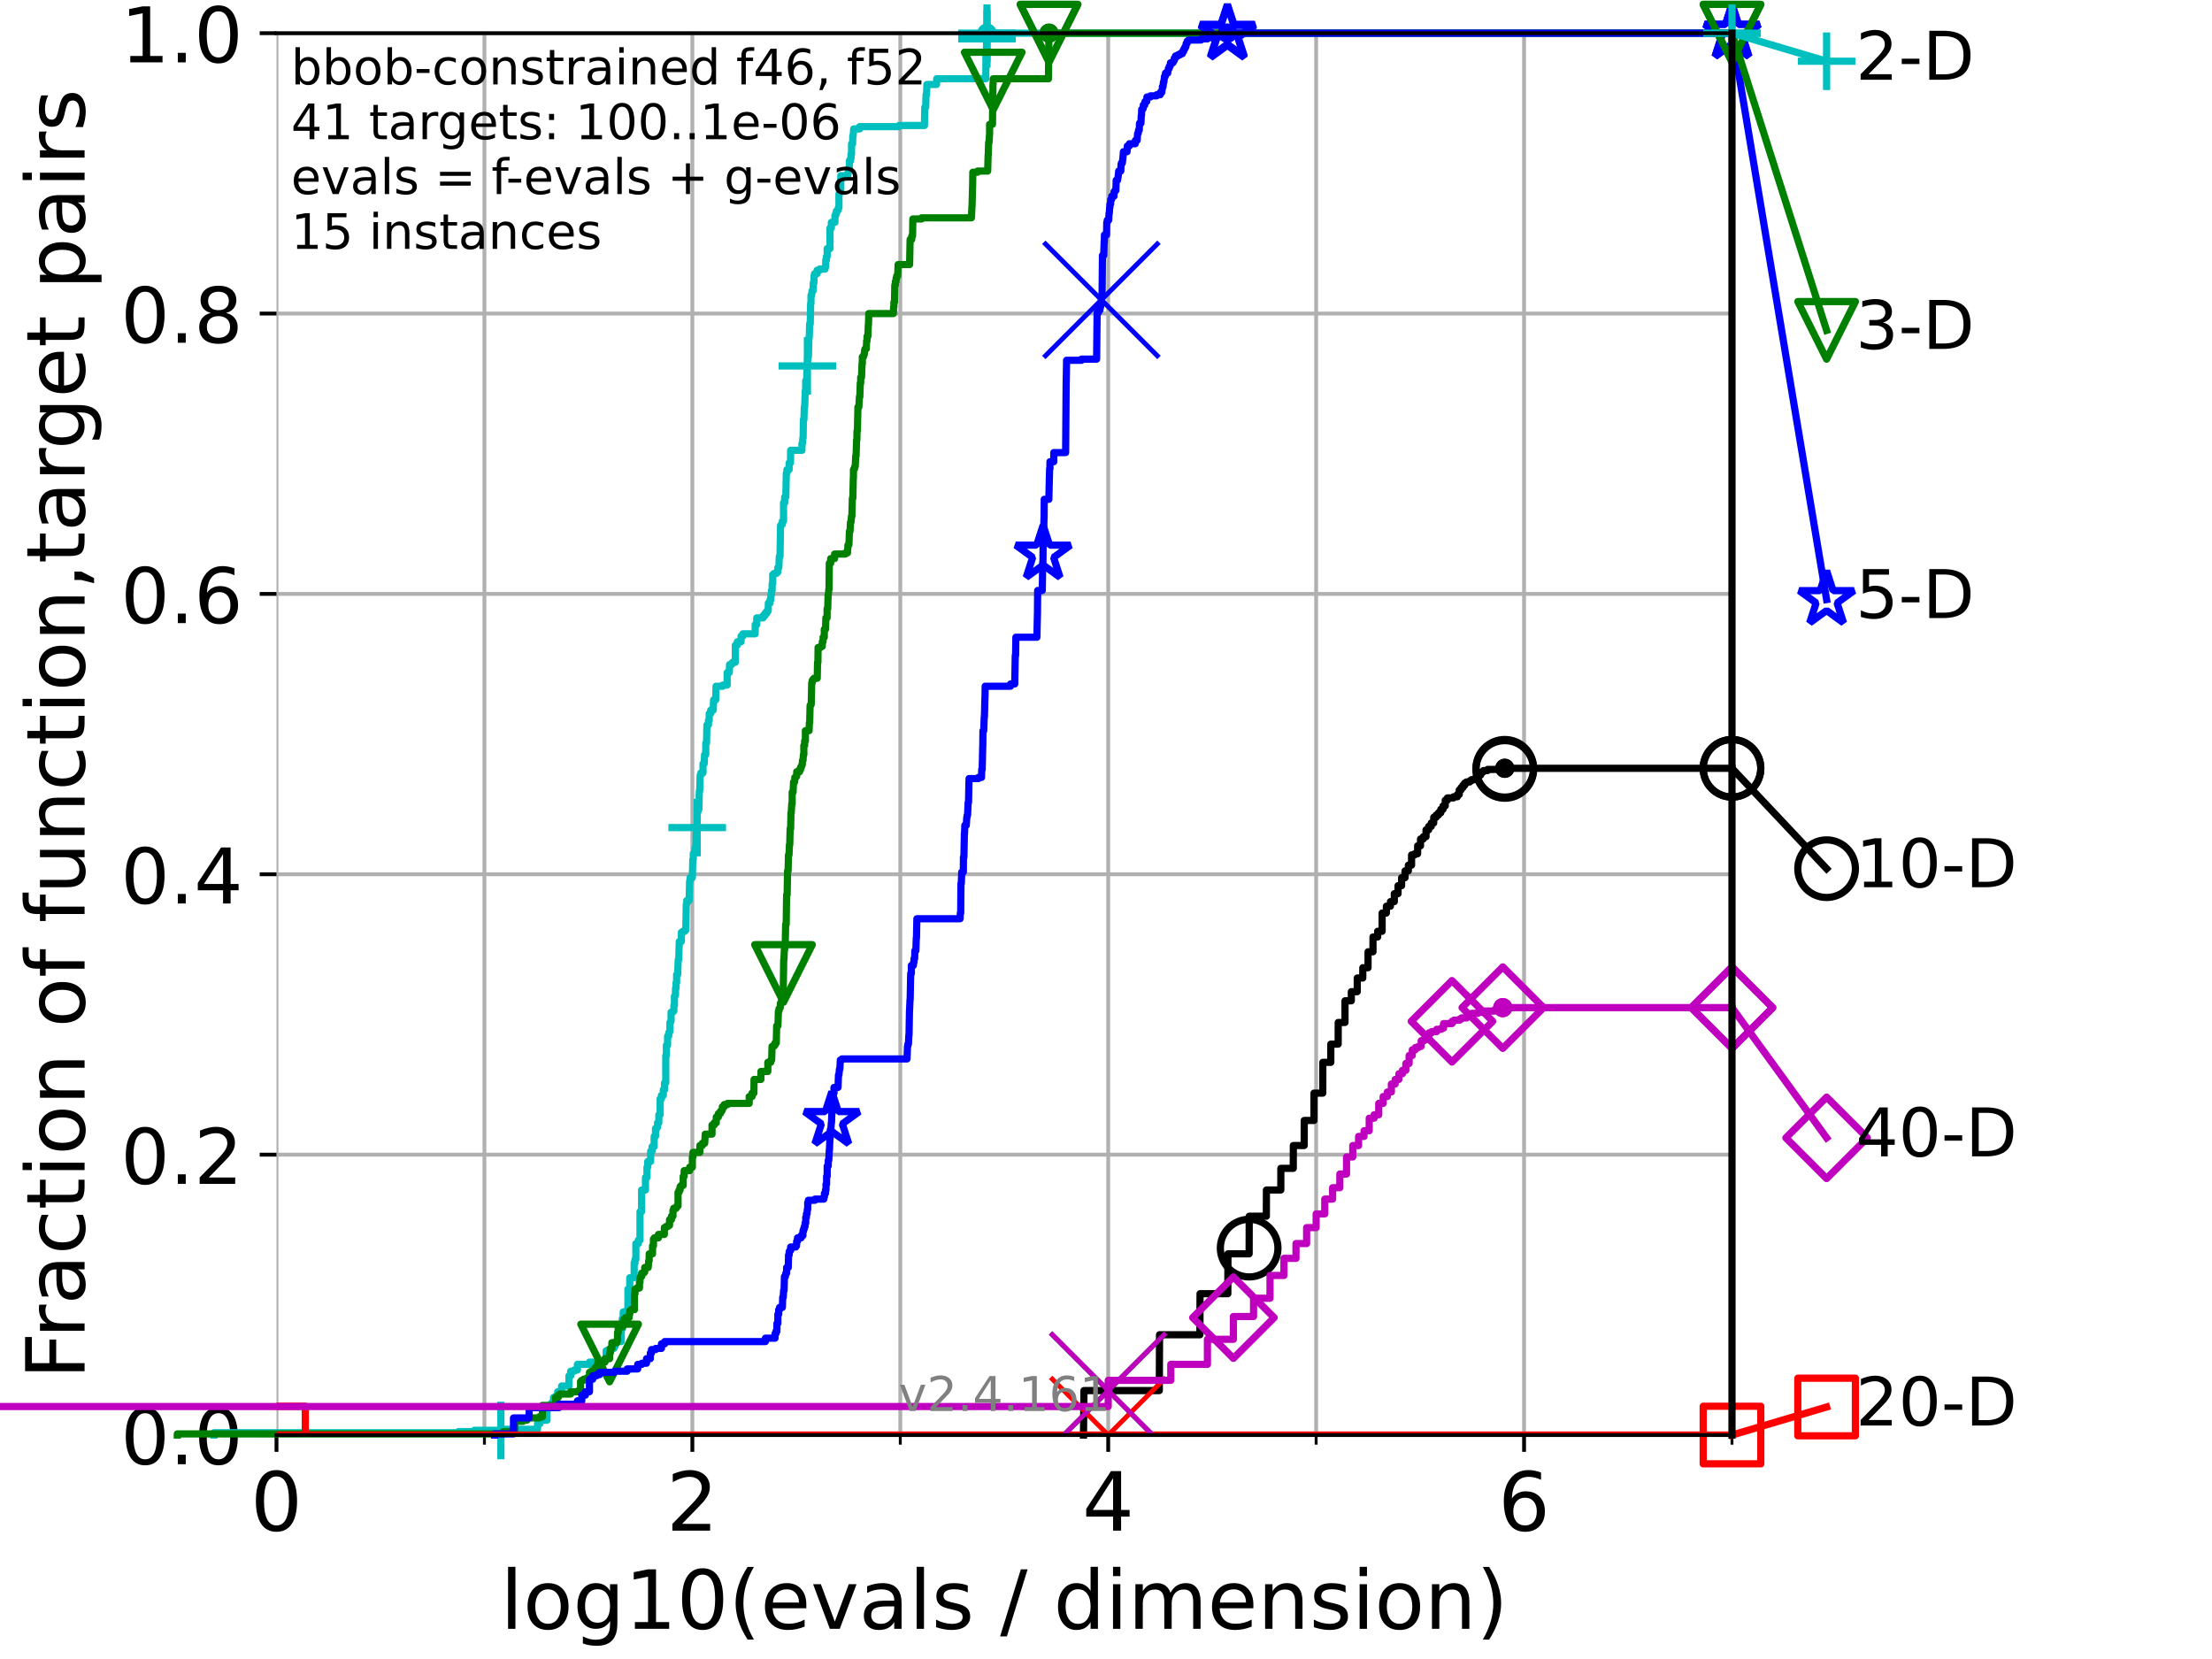 <?xml version="1.0" encoding="utf-8" standalone="no"?>
<!DOCTYPE svg PUBLIC "-//W3C//DTD SVG 1.1//EN"
  "http://www.w3.org/Graphics/SVG/1.1/DTD/svg11.dtd">
<!-- Created with matplotlib (https://matplotlib.org/) -->
<svg height="345.6pt" version="1.1" viewBox="0 0 460.8 345.6" width="460.8pt" xmlns="http://www.w3.org/2000/svg" xmlns:xlink="http://www.w3.org/1999/xlink">
 <defs>
  <style type="text/css">*{stroke-linecap:butt;stroke-linejoin:round;}</style>
 </defs>
 <g id="figure_1">
  <g id="patch_1">
   <path d="M 0 345.6 
L 460.8 345.6 
L 460.8 0 
L 0 0 
z
" style="fill:#ffffff;"/>
  </g>
  <g id="axes_1">
   <g id="patch_2">
    <path d="M 57.6 298.944 
L 360.806 298.944 
L 360.806 6.912 
L 57.6 6.912 
z
" style="fill:#ffffff;"/>
   </g>
   <g id="matplotlib.axis_1">
    <g id="xtick_1">
     <g id="line2d_1">
      <path clip-path="url(#p0daf808c84)" d="M 57.6 298.944 
L 57.6 6.912 
" style="fill:none;stroke:#b0b0b0;stroke-linecap:square;stroke-width:0.8;"/>
     </g>
     <g id="line2d_2">
      <defs>
       <path d="M 0 0 
L 0 3.5 
" id="m39c5c19a1a" style="stroke:#000000;stroke-width:0.8;"/>
      </defs>
      <g>
       <use style="stroke:#000000;stroke-width:0.8;" x="57.6" xlink:href="#m39c5c19a1a" y="298.944"/>
      </g>
     </g>
     <g id="text_1">
      <!-- 0 -->
      <g transform="translate(52.192 318.861)scale(0.17 -0.17)">
       <defs>
        <path d="M 31.781 66.406 
Q 24.172 66.406 20.328 58.906 
Q 16.5 51.422 16.5 36.375 
Q 16.5 21.391 20.328 13.891 
Q 24.172 6.391 31.781 6.391 
Q 39.453 6.391 43.281 13.891 
Q 47.125 21.391 47.125 36.375 
Q 47.125 51.422 43.281 58.906 
Q 39.453 66.406 31.781 66.406 
z
M 31.781 74.219 
Q 44.047 74.219 50.516 64.516 
Q 56.984 54.828 56.984 36.375 
Q 56.984 17.969 50.516 8.266 
Q 44.047 -1.422 31.781 -1.422 
Q 19.531 -1.422 13.062 8.266 
Q 6.594 17.969 6.594 36.375 
Q 6.594 54.828 13.062 64.516 
Q 19.531 74.219 31.781 74.219 
z
" id="DejaVuSans-48"/>
       </defs>
       <use xlink:href="#DejaVuSans-48"/>
      </g>
     </g>
    </g>
    <g id="xtick_2">
     <g id="line2d_3">
      <path clip-path="url(#p0daf808c84)" d="M 144.23 298.944 
L 144.23 6.912 
" style="fill:none;stroke:#b0b0b0;stroke-linecap:square;stroke-width:0.8;"/>
     </g>
     <g id="line2d_4">
      <g>
       <use style="stroke:#000000;stroke-width:0.8;" x="144.23" xlink:href="#m39c5c19a1a" y="298.944"/>
      </g>
     </g>
     <g id="text_2">
      <!-- 2 -->
      <g transform="translate(138.822 318.861)scale(0.17 -0.17)">
       <defs>
        <path d="M 19.188 8.297 
L 53.609 8.297 
L 53.609 0 
L 7.328 0 
L 7.328 8.297 
Q 12.938 14.109 22.625 23.891 
Q 32.328 33.688 34.812 36.531 
Q 39.547 41.844 41.422 45.531 
Q 43.312 49.219 43.312 52.781 
Q 43.312 58.594 39.234 62.25 
Q 35.156 65.922 28.609 65.922 
Q 23.969 65.922 18.812 64.312 
Q 13.672 62.703 7.812 59.422 
L 7.812 69.391 
Q 13.766 71.781 18.938 73 
Q 24.125 74.219 28.422 74.219 
Q 39.75 74.219 46.484 68.547 
Q 53.219 62.891 53.219 53.422 
Q 53.219 48.922 51.531 44.891 
Q 49.859 40.875 45.406 35.406 
Q 44.188 33.984 37.641 27.219 
Q 31.109 20.453 19.188 8.297 
z
" id="DejaVuSans-50"/>
       </defs>
       <use xlink:href="#DejaVuSans-50"/>
      </g>
     </g>
    </g>
    <g id="xtick_3">
     <g id="line2d_5">
      <path clip-path="url(#p0daf808c84)" d="M 230.861 298.944 
L 230.861 6.912 
" style="fill:none;stroke:#b0b0b0;stroke-linecap:square;stroke-width:0.8;"/>
     </g>
     <g id="line2d_6">
      <g>
       <use style="stroke:#000000;stroke-width:0.8;" x="230.861" xlink:href="#m39c5c19a1a" y="298.944"/>
      </g>
     </g>
     <g id="text_3">
      <!-- 4 -->
      <g transform="translate(225.453 318.861)scale(0.17 -0.17)">
       <defs>
        <path d="M 37.797 64.312 
L 12.891 25.391 
L 37.797 25.391 
z
M 35.203 72.906 
L 47.609 72.906 
L 47.609 25.391 
L 58.016 25.391 
L 58.016 17.188 
L 47.609 17.188 
L 47.609 0 
L 37.797 0 
L 37.797 17.188 
L 4.891 17.188 
L 4.891 26.703 
z
" id="DejaVuSans-52"/>
       </defs>
       <use xlink:href="#DejaVuSans-52"/>
      </g>
     </g>
    </g>
    <g id="xtick_4">
     <g id="line2d_7">
      <path clip-path="url(#p0daf808c84)" d="M 317.491 298.944 
L 317.491 6.912 
" style="fill:none;stroke:#b0b0b0;stroke-linecap:square;stroke-width:0.8;"/>
     </g>
     <g id="line2d_8">
      <g>
       <use style="stroke:#000000;stroke-width:0.8;" x="317.491" xlink:href="#m39c5c19a1a" y="298.944"/>
      </g>
     </g>
     <g id="text_4">
      <!-- 6 -->
      <g transform="translate(312.083 318.861)scale(0.17 -0.17)">
       <defs>
        <path d="M 33.016 40.375 
Q 26.375 40.375 22.484 35.828 
Q 18.609 31.297 18.609 23.391 
Q 18.609 15.531 22.484 10.953 
Q 26.375 6.391 33.016 6.391 
Q 39.656 6.391 43.531 10.953 
Q 47.406 15.531 47.406 23.391 
Q 47.406 31.297 43.531 35.828 
Q 39.656 40.375 33.016 40.375 
z
M 52.594 71.297 
L 52.594 62.312 
Q 48.875 64.062 45.094 64.984 
Q 41.312 65.922 37.594 65.922 
Q 27.828 65.922 22.672 59.328 
Q 17.531 52.734 16.797 39.406 
Q 19.672 43.656 24.016 45.922 
Q 28.375 48.188 33.594 48.188 
Q 44.578 48.188 50.953 41.516 
Q 57.328 34.859 57.328 23.391 
Q 57.328 12.156 50.688 5.359 
Q 44.047 -1.422 33.016 -1.422 
Q 20.359 -1.422 13.672 8.266 
Q 6.984 17.969 6.984 36.375 
Q 6.984 53.656 15.188 63.938 
Q 23.391 74.219 37.203 74.219 
Q 40.922 74.219 44.703 73.484 
Q 48.484 72.75 52.594 71.297 
z
" id="DejaVuSans-54"/>
       </defs>
       <use xlink:href="#DejaVuSans-54"/>
      </g>
     </g>
    </g>
    <g id="xtick_5">
     <g id="line2d_9">
      <path clip-path="url(#p0daf808c84)" d="M 100.915 298.944 
L 100.915 6.912 
" style="fill:none;stroke:#b0b0b0;stroke-linecap:square;stroke-width:0.8;"/>
     </g>
     <g id="line2d_10">
      <defs>
       <path d="M 0 0 
L 0 2 
" id="m1672b36114" style="stroke:#000000;stroke-width:0.6;"/>
      </defs>
      <g>
       <use style="stroke:#000000;stroke-width:0.6;" x="100.915" xlink:href="#m1672b36114" y="298.944"/>
      </g>
     </g>
    </g>
    <g id="xtick_6">
     <g id="line2d_11">
      <path clip-path="url(#p0daf808c84)" d="M 187.546 298.944 
L 187.546 6.912 
" style="fill:none;stroke:#b0b0b0;stroke-linecap:square;stroke-width:0.8;"/>
     </g>
     <g id="line2d_12">
      <g>
       <use style="stroke:#000000;stroke-width:0.6;" x="187.546" xlink:href="#m1672b36114" y="298.944"/>
      </g>
     </g>
    </g>
    <g id="xtick_7">
     <g id="line2d_13">
      <path clip-path="url(#p0daf808c84)" d="M 274.176 298.944 
L 274.176 6.912 
" style="fill:none;stroke:#b0b0b0;stroke-linecap:square;stroke-width:0.8;"/>
     </g>
     <g id="line2d_14">
      <g>
       <use style="stroke:#000000;stroke-width:0.6;" x="274.176" xlink:href="#m1672b36114" y="298.944"/>
      </g>
     </g>
    </g>
    <g id="xtick_8">
     <g id="line2d_15">
      <path clip-path="url(#p0daf808c84)" d="M 360.806 298.944 
L 360.806 6.912 
" style="fill:none;stroke:#b0b0b0;stroke-linecap:square;stroke-width:0.8;"/>
     </g>
     <g id="line2d_16">
      <g>
       <use style="stroke:#000000;stroke-width:0.6;" x="360.806" xlink:href="#m1672b36114" y="298.944"/>
      </g>
     </g>
    </g>
    <g id="text_5">
     <!-- log10(evals / dimension) -->
     <g transform="translate(104.239 339.314)scale(0.17 -0.17)">
      <defs>
       <path d="M 9.422 75.984 
L 18.406 75.984 
L 18.406 0 
L 9.422 0 
z
" id="DejaVuSans-108"/>
       <path d="M 30.609 48.391 
Q 23.391 48.391 19.188 42.75 
Q 14.984 37.109 14.984 27.297 
Q 14.984 17.484 19.156 11.844 
Q 23.344 6.203 30.609 6.203 
Q 37.797 6.203 41.984 11.859 
Q 46.188 17.531 46.188 27.297 
Q 46.188 37.016 41.984 42.703 
Q 37.797 48.391 30.609 48.391 
z
M 30.609 56 
Q 42.328 56 49.016 48.375 
Q 55.719 40.766 55.719 27.297 
Q 55.719 13.875 49.016 6.219 
Q 42.328 -1.422 30.609 -1.422 
Q 18.844 -1.422 12.172 6.219 
Q 5.516 13.875 5.516 27.297 
Q 5.516 40.766 12.172 48.375 
Q 18.844 56 30.609 56 
z
" id="DejaVuSans-111"/>
       <path d="M 45.406 27.984 
Q 45.406 37.75 41.375 43.109 
Q 37.359 48.484 30.078 48.484 
Q 22.859 48.484 18.828 43.109 
Q 14.797 37.75 14.797 27.984 
Q 14.797 18.266 18.828 12.891 
Q 22.859 7.516 30.078 7.516 
Q 37.359 7.516 41.375 12.891 
Q 45.406 18.266 45.406 27.984 
z
M 54.391 6.781 
Q 54.391 -7.172 48.188 -13.984 
Q 42 -20.797 29.203 -20.797 
Q 24.469 -20.797 20.266 -20.094 
Q 16.062 -19.391 12.109 -17.922 
L 12.109 -9.188 
Q 16.062 -11.328 19.922 -12.344 
Q 23.781 -13.375 27.781 -13.375 
Q 36.625 -13.375 41.016 -8.766 
Q 45.406 -4.156 45.406 5.172 
L 45.406 9.625 
Q 42.625 4.781 38.281 2.391 
Q 33.938 0 27.875 0 
Q 17.828 0 11.672 7.656 
Q 5.516 15.328 5.516 27.984 
Q 5.516 40.672 11.672 48.328 
Q 17.828 56 27.875 56 
Q 33.938 56 38.281 53.609 
Q 42.625 51.219 45.406 46.391 
L 45.406 54.688 
L 54.391 54.688 
z
" id="DejaVuSans-103"/>
       <path d="M 12.406 8.297 
L 28.516 8.297 
L 28.516 63.922 
L 10.984 60.406 
L 10.984 69.391 
L 28.422 72.906 
L 38.281 72.906 
L 38.281 8.297 
L 54.391 8.297 
L 54.391 0 
L 12.406 0 
z
" id="DejaVuSans-49"/>
       <path d="M 31 75.875 
Q 24.469 64.656 21.281 53.656 
Q 18.109 42.672 18.109 31.391 
Q 18.109 20.125 21.312 9.062 
Q 24.516 -2 31 -13.188 
L 23.188 -13.188 
Q 15.875 -1.703 12.234 9.375 
Q 8.594 20.453 8.594 31.391 
Q 8.594 42.281 12.203 53.312 
Q 15.828 64.359 23.188 75.875 
z
" id="DejaVuSans-40"/>
       <path d="M 56.203 29.594 
L 56.203 25.203 
L 14.891 25.203 
Q 15.484 15.922 20.484 11.062 
Q 25.484 6.203 34.422 6.203 
Q 39.594 6.203 44.453 7.469 
Q 49.312 8.734 54.109 11.281 
L 54.109 2.781 
Q 49.266 0.734 44.188 -0.344 
Q 39.109 -1.422 33.891 -1.422 
Q 20.797 -1.422 13.156 6.188 
Q 5.516 13.812 5.516 26.812 
Q 5.516 40.234 12.766 48.109 
Q 20.016 56 32.328 56 
Q 43.359 56 49.781 48.891 
Q 56.203 41.797 56.203 29.594 
z
M 47.219 32.234 
Q 47.125 39.594 43.094 43.984 
Q 39.062 48.391 32.422 48.391 
Q 24.906 48.391 20.391 44.141 
Q 15.875 39.891 15.188 32.172 
z
" id="DejaVuSans-101"/>
       <path d="M 2.984 54.688 
L 12.5 54.688 
L 29.594 8.797 
L 46.688 54.688 
L 56.203 54.688 
L 35.688 0 
L 23.484 0 
z
" id="DejaVuSans-118"/>
       <path d="M 34.281 27.484 
Q 23.391 27.484 19.188 25 
Q 14.984 22.516 14.984 16.5 
Q 14.984 11.719 18.141 8.906 
Q 21.297 6.109 26.703 6.109 
Q 34.188 6.109 38.703 11.406 
Q 43.219 16.703 43.219 25.484 
L 43.219 27.484 
z
M 52.203 31.203 
L 52.203 0 
L 43.219 0 
L 43.219 8.297 
Q 40.141 3.328 35.547 0.953 
Q 30.953 -1.422 24.312 -1.422 
Q 15.922 -1.422 10.953 3.297 
Q 6 8.016 6 15.922 
Q 6 25.141 12.172 29.828 
Q 18.359 34.516 30.609 34.516 
L 43.219 34.516 
L 43.219 35.406 
Q 43.219 41.609 39.141 45 
Q 35.062 48.391 27.688 48.391 
Q 23 48.391 18.547 47.266 
Q 14.109 46.141 10.016 43.891 
L 10.016 52.203 
Q 14.938 54.109 19.578 55.047 
Q 24.219 56 28.609 56 
Q 40.484 56 46.344 49.844 
Q 52.203 43.703 52.203 31.203 
z
" id="DejaVuSans-97"/>
       <path d="M 44.281 53.078 
L 44.281 44.578 
Q 40.484 46.531 36.375 47.5 
Q 32.281 48.484 27.875 48.484 
Q 21.188 48.484 17.844 46.438 
Q 14.5 44.391 14.5 40.281 
Q 14.5 37.156 16.891 35.375 
Q 19.281 33.594 26.516 31.984 
L 29.594 31.297 
Q 39.156 29.25 43.188 25.516 
Q 47.219 21.781 47.219 15.094 
Q 47.219 7.469 41.188 3.016 
Q 35.156 -1.422 24.609 -1.422 
Q 20.219 -1.422 15.453 -0.562 
Q 10.688 0.297 5.422 2 
L 5.422 11.281 
Q 10.406 8.688 15.234 7.391 
Q 20.062 6.109 24.812 6.109 
Q 31.156 6.109 34.562 8.281 
Q 37.984 10.453 37.984 14.406 
Q 37.984 18.062 35.516 20.016 
Q 33.062 21.969 24.703 23.781 
L 21.578 24.516 
Q 13.234 26.266 9.516 29.906 
Q 5.812 33.547 5.812 39.891 
Q 5.812 47.609 11.281 51.797 
Q 16.75 56 26.812 56 
Q 31.781 56 36.172 55.266 
Q 40.578 54.547 44.281 53.078 
z
" id="DejaVuSans-115"/>
       <path id="DejaVuSans-32"/>
       <path d="M 25.391 72.906 
L 33.688 72.906 
L 8.297 -9.281 
L 0 -9.281 
z
" id="DejaVuSans-47"/>
       <path d="M 45.406 46.391 
L 45.406 75.984 
L 54.391 75.984 
L 54.391 0 
L 45.406 0 
L 45.406 8.203 
Q 42.578 3.328 38.25 0.953 
Q 33.938 -1.422 27.875 -1.422 
Q 17.969 -1.422 11.734 6.484 
Q 5.516 14.406 5.516 27.297 
Q 5.516 40.188 11.734 48.094 
Q 17.969 56 27.875 56 
Q 33.938 56 38.25 53.625 
Q 42.578 51.266 45.406 46.391 
z
M 14.797 27.297 
Q 14.797 17.391 18.875 11.75 
Q 22.953 6.109 30.078 6.109 
Q 37.203 6.109 41.297 11.75 
Q 45.406 17.391 45.406 27.297 
Q 45.406 37.203 41.297 42.844 
Q 37.203 48.484 30.078 48.484 
Q 22.953 48.484 18.875 42.844 
Q 14.797 37.203 14.797 27.297 
z
" id="DejaVuSans-100"/>
       <path d="M 9.422 54.688 
L 18.406 54.688 
L 18.406 0 
L 9.422 0 
z
M 9.422 75.984 
L 18.406 75.984 
L 18.406 64.594 
L 9.422 64.594 
z
" id="DejaVuSans-105"/>
       <path d="M 52 44.188 
Q 55.375 50.25 60.062 53.125 
Q 64.75 56 71.094 56 
Q 79.641 56 84.281 50.016 
Q 88.922 44.047 88.922 33.016 
L 88.922 0 
L 79.891 0 
L 79.891 32.719 
Q 79.891 40.578 77.094 44.375 
Q 74.312 48.188 68.609 48.188 
Q 61.625 48.188 57.562 43.547 
Q 53.516 38.922 53.516 30.906 
L 53.516 0 
L 44.484 0 
L 44.484 32.719 
Q 44.484 40.625 41.703 44.406 
Q 38.922 48.188 33.109 48.188 
Q 26.219 48.188 22.156 43.531 
Q 18.109 38.875 18.109 30.906 
L 18.109 0 
L 9.078 0 
L 9.078 54.688 
L 18.109 54.688 
L 18.109 46.188 
Q 21.188 51.219 25.484 53.609 
Q 29.781 56 35.688 56 
Q 41.656 56 45.828 52.969 
Q 50 49.953 52 44.188 
z
" id="DejaVuSans-109"/>
       <path d="M 54.891 33.016 
L 54.891 0 
L 45.906 0 
L 45.906 32.719 
Q 45.906 40.484 42.875 44.328 
Q 39.844 48.188 33.797 48.188 
Q 26.516 48.188 22.312 43.547 
Q 18.109 38.922 18.109 30.906 
L 18.109 0 
L 9.078 0 
L 9.078 54.688 
L 18.109 54.688 
L 18.109 46.188 
Q 21.344 51.125 25.703 53.562 
Q 30.078 56 35.797 56 
Q 45.219 56 50.047 50.172 
Q 54.891 44.344 54.891 33.016 
z
" id="DejaVuSans-110"/>
       <path d="M 8.016 75.875 
L 15.828 75.875 
Q 23.141 64.359 26.781 53.312 
Q 30.422 42.281 30.422 31.391 
Q 30.422 20.453 26.781 9.375 
Q 23.141 -1.703 15.828 -13.188 
L 8.016 -13.188 
Q 14.5 -2 17.703 9.062 
Q 20.906 20.125 20.906 31.391 
Q 20.906 42.672 17.703 53.656 
Q 14.5 64.656 8.016 75.875 
z
" id="DejaVuSans-41"/>
      </defs>
      <use xlink:href="#DejaVuSans-108"/>
      <use x="27.783" xlink:href="#DejaVuSans-111"/>
      <use x="88.965" xlink:href="#DejaVuSans-103"/>
      <use x="152.441" xlink:href="#DejaVuSans-49"/>
      <use x="216.064" xlink:href="#DejaVuSans-48"/>
      <use x="279.688" xlink:href="#DejaVuSans-40"/>
      <use x="318.701" xlink:href="#DejaVuSans-101"/>
      <use x="380.225" xlink:href="#DejaVuSans-118"/>
      <use x="439.404" xlink:href="#DejaVuSans-97"/>
      <use x="500.684" xlink:href="#DejaVuSans-108"/>
      <use x="528.467" xlink:href="#DejaVuSans-115"/>
      <use x="580.566" xlink:href="#DejaVuSans-32"/>
      <use x="612.354" xlink:href="#DejaVuSans-47"/>
      <use x="646.045" xlink:href="#DejaVuSans-32"/>
      <use x="677.832" xlink:href="#DejaVuSans-100"/>
      <use x="741.309" xlink:href="#DejaVuSans-105"/>
      <use x="769.092" xlink:href="#DejaVuSans-109"/>
      <use x="866.504" xlink:href="#DejaVuSans-101"/>
      <use x="928.027" xlink:href="#DejaVuSans-110"/>
      <use x="991.406" xlink:href="#DejaVuSans-115"/>
      <use x="1043.506" xlink:href="#DejaVuSans-105"/>
      <use x="1071.289" xlink:href="#DejaVuSans-111"/>
      <use x="1132.471" xlink:href="#DejaVuSans-110"/>
      <use x="1195.85" xlink:href="#DejaVuSans-41"/>
     </g>
    </g>
   </g>
   <g id="matplotlib.axis_2">
    <g id="ytick_1">
     <g id="line2d_17">
      <path clip-path="url(#p0daf808c84)" d="M 57.6 298.944 
L 360.806 298.944 
" style="fill:none;stroke:#b0b0b0;stroke-linecap:square;stroke-width:0.8;"/>
     </g>
     <g id="line2d_18">
      <defs>
       <path d="M 0 0 
L -3.5 0 
" id="m12b3eb4b45" style="stroke:#000000;stroke-width:0.8;"/>
      </defs>
      <g>
       <use style="stroke:#000000;stroke-width:0.8;" x="57.6" xlink:href="#m12b3eb4b45" y="298.944"/>
      </g>
     </g>
     <g id="text_6">
      <!-- 0.0 -->
      <g transform="translate(25.155 305.023)scale(0.16 -0.16)">
       <defs>
        <path d="M 10.688 12.406 
L 21 12.406 
L 21 0 
L 10.688 0 
z
" id="DejaVuSans-46"/>
       </defs>
       <use xlink:href="#DejaVuSans-48"/>
       <use x="63.623" xlink:href="#DejaVuSans-46"/>
       <use x="95.41" xlink:href="#DejaVuSans-48"/>
      </g>
     </g>
    </g>
    <g id="ytick_2">
     <g id="line2d_19">
      <path clip-path="url(#p0daf808c84)" d="M 57.6 240.538 
L 360.806 240.538 
" style="fill:none;stroke:#b0b0b0;stroke-linecap:square;stroke-width:0.8;"/>
     </g>
     <g id="line2d_20">
      <g>
       <use style="stroke:#000000;stroke-width:0.8;" x="57.6" xlink:href="#m12b3eb4b45" y="240.538"/>
      </g>
     </g>
     <g id="text_7">
      <!-- 0.2 -->
      <g transform="translate(25.155 246.616)scale(0.16 -0.16)">
       <use xlink:href="#DejaVuSans-48"/>
       <use x="63.623" xlink:href="#DejaVuSans-46"/>
       <use x="95.41" xlink:href="#DejaVuSans-50"/>
      </g>
     </g>
    </g>
    <g id="ytick_3">
     <g id="line2d_21">
      <path clip-path="url(#p0daf808c84)" d="M 57.6 182.131 
L 360.806 182.131 
" style="fill:none;stroke:#b0b0b0;stroke-linecap:square;stroke-width:0.8;"/>
     </g>
     <g id="line2d_22">
      <g>
       <use style="stroke:#000000;stroke-width:0.8;" x="57.6" xlink:href="#m12b3eb4b45" y="182.131"/>
      </g>
     </g>
     <g id="text_8">
      <!-- 0.4 -->
      <g transform="translate(25.155 188.21)scale(0.16 -0.16)">
       <use xlink:href="#DejaVuSans-48"/>
       <use x="63.623" xlink:href="#DejaVuSans-46"/>
       <use x="95.41" xlink:href="#DejaVuSans-52"/>
      </g>
     </g>
    </g>
    <g id="ytick_4">
     <g id="line2d_23">
      <path clip-path="url(#p0daf808c84)" d="M 57.6 123.725 
L 360.806 123.725 
" style="fill:none;stroke:#b0b0b0;stroke-linecap:square;stroke-width:0.8;"/>
     </g>
     <g id="line2d_24">
      <g>
       <use style="stroke:#000000;stroke-width:0.8;" x="57.6" xlink:href="#m12b3eb4b45" y="123.725"/>
      </g>
     </g>
     <g id="text_9">
      <!-- 0.6 -->
      <g transform="translate(25.155 129.804)scale(0.16 -0.16)">
       <use xlink:href="#DejaVuSans-48"/>
       <use x="63.623" xlink:href="#DejaVuSans-46"/>
       <use x="95.41" xlink:href="#DejaVuSans-54"/>
      </g>
     </g>
    </g>
    <g id="ytick_5">
     <g id="line2d_25">
      <path clip-path="url(#p0daf808c84)" d="M 57.6 65.318 
L 360.806 65.318 
" style="fill:none;stroke:#b0b0b0;stroke-linecap:square;stroke-width:0.8;"/>
     </g>
     <g id="line2d_26">
      <g>
       <use style="stroke:#000000;stroke-width:0.8;" x="57.6" xlink:href="#m12b3eb4b45" y="65.318"/>
      </g>
     </g>
     <g id="text_10">
      <!-- 0.8 -->
      <g transform="translate(25.155 71.397)scale(0.16 -0.16)">
       <defs>
        <path d="M 31.781 34.625 
Q 24.75 34.625 20.719 30.859 
Q 16.703 27.094 16.703 20.516 
Q 16.703 13.922 20.719 10.156 
Q 24.75 6.391 31.781 6.391 
Q 38.812 6.391 42.859 10.172 
Q 46.922 13.969 46.922 20.516 
Q 46.922 27.094 42.891 30.859 
Q 38.875 34.625 31.781 34.625 
z
M 21.922 38.812 
Q 15.578 40.375 12.031 44.719 
Q 8.5 49.078 8.5 55.328 
Q 8.5 64.062 14.719 69.141 
Q 20.953 74.219 31.781 74.219 
Q 42.672 74.219 48.875 69.141 
Q 55.078 64.062 55.078 55.328 
Q 55.078 49.078 51.531 44.719 
Q 48 40.375 41.703 38.812 
Q 48.828 37.156 52.797 32.312 
Q 56.781 27.484 56.781 20.516 
Q 56.781 9.906 50.312 4.234 
Q 43.844 -1.422 31.781 -1.422 
Q 19.734 -1.422 13.25 4.234 
Q 6.781 9.906 6.781 20.516 
Q 6.781 27.484 10.781 32.312 
Q 14.797 37.156 21.922 38.812 
z
M 18.312 54.391 
Q 18.312 48.734 21.844 45.562 
Q 25.391 42.391 31.781 42.391 
Q 38.141 42.391 41.719 45.562 
Q 45.312 48.734 45.312 54.391 
Q 45.312 60.062 41.719 63.234 
Q 38.141 66.406 31.781 66.406 
Q 25.391 66.406 21.844 63.234 
Q 18.312 60.062 18.312 54.391 
z
" id="DejaVuSans-56"/>
       </defs>
       <use xlink:href="#DejaVuSans-48"/>
       <use x="63.623" xlink:href="#DejaVuSans-46"/>
       <use x="95.41" xlink:href="#DejaVuSans-56"/>
      </g>
     </g>
    </g>
    <g id="ytick_6">
     <g id="line2d_27">
      <path clip-path="url(#p0daf808c84)" d="M 57.6 6.912 
L 360.806 6.912 
" style="fill:none;stroke:#b0b0b0;stroke-linecap:square;stroke-width:0.8;"/>
     </g>
     <g id="line2d_28">
      <g>
       <use style="stroke:#000000;stroke-width:0.8;" x="57.6" xlink:href="#m12b3eb4b45" y="6.912"/>
      </g>
     </g>
     <g id="text_11">
      <!-- 1.0 -->
      <g transform="translate(25.155 12.991)scale(0.16 -0.16)">
       <use xlink:href="#DejaVuSans-49"/>
       <use x="63.623" xlink:href="#DejaVuSans-46"/>
       <use x="95.41" xlink:href="#DejaVuSans-48"/>
      </g>
     </g>
    </g>
    <g id="text_12">
     <!-- Fraction of function,target pairs -->
     <g transform="translate(17.62 287.313)rotate(-90)scale(0.17 -0.17)">
      <defs>
       <path d="M 9.812 72.906 
L 51.703 72.906 
L 51.703 64.594 
L 19.672 64.594 
L 19.672 43.109 
L 48.578 43.109 
L 48.578 34.812 
L 19.672 34.812 
L 19.672 0 
L 9.812 0 
z
" id="DejaVuSans-70"/>
       <path d="M 41.109 46.297 
Q 39.594 47.172 37.812 47.578 
Q 36.031 48 33.891 48 
Q 26.266 48 22.188 43.047 
Q 18.109 38.094 18.109 28.812 
L 18.109 0 
L 9.078 0 
L 9.078 54.688 
L 18.109 54.688 
L 18.109 46.188 
Q 20.953 51.172 25.484 53.578 
Q 30.031 56 36.531 56 
Q 37.453 56 38.578 55.875 
Q 39.703 55.766 41.062 55.516 
z
" id="DejaVuSans-114"/>
       <path d="M 48.781 52.594 
L 48.781 44.188 
Q 44.969 46.297 41.141 47.344 
Q 37.312 48.391 33.406 48.391 
Q 24.656 48.391 19.812 42.844 
Q 14.984 37.312 14.984 27.297 
Q 14.984 17.281 19.812 11.734 
Q 24.656 6.203 33.406 6.203 
Q 37.312 6.203 41.141 7.25 
Q 44.969 8.297 48.781 10.406 
L 48.781 2.094 
Q 45.016 0.344 40.984 -0.531 
Q 36.969 -1.422 32.422 -1.422 
Q 20.062 -1.422 12.781 6.344 
Q 5.516 14.109 5.516 27.297 
Q 5.516 40.672 12.859 48.328 
Q 20.219 56 33.016 56 
Q 37.156 56 41.109 55.141 
Q 45.062 54.297 48.781 52.594 
z
" id="DejaVuSans-99"/>
       <path d="M 18.312 70.219 
L 18.312 54.688 
L 36.812 54.688 
L 36.812 47.703 
L 18.312 47.703 
L 18.312 18.016 
Q 18.312 11.328 20.141 9.422 
Q 21.969 7.516 27.594 7.516 
L 36.812 7.516 
L 36.812 0 
L 27.594 0 
Q 17.188 0 13.234 3.875 
Q 9.281 7.766 9.281 18.016 
L 9.281 47.703 
L 2.688 47.703 
L 2.688 54.688 
L 9.281 54.688 
L 9.281 70.219 
z
" id="DejaVuSans-116"/>
       <path d="M 37.109 75.984 
L 37.109 68.5 
L 28.516 68.5 
Q 23.688 68.5 21.797 66.547 
Q 19.922 64.594 19.922 59.516 
L 19.922 54.688 
L 34.719 54.688 
L 34.719 47.703 
L 19.922 47.703 
L 19.922 0 
L 10.891 0 
L 10.891 47.703 
L 2.297 47.703 
L 2.297 54.688 
L 10.891 54.688 
L 10.891 58.5 
Q 10.891 67.625 15.141 71.797 
Q 19.391 75.984 28.609 75.984 
z
" id="DejaVuSans-102"/>
       <path d="M 8.5 21.578 
L 8.5 54.688 
L 17.484 54.688 
L 17.484 21.922 
Q 17.484 14.156 20.5 10.266 
Q 23.531 6.391 29.594 6.391 
Q 36.859 6.391 41.078 11.031 
Q 45.312 15.672 45.312 23.688 
L 45.312 54.688 
L 54.297 54.688 
L 54.297 0 
L 45.312 0 
L 45.312 8.406 
Q 42.047 3.422 37.719 1 
Q 33.406 -1.422 27.688 -1.422 
Q 18.266 -1.422 13.375 4.438 
Q 8.5 10.297 8.5 21.578 
z
M 31.109 56 
z
" id="DejaVuSans-117"/>
       <path d="M 11.719 12.406 
L 22.016 12.406 
L 22.016 4 
L 14.016 -11.625 
L 7.719 -11.625 
L 11.719 4 
z
" id="DejaVuSans-44"/>
       <path d="M 18.109 8.203 
L 18.109 -20.797 
L 9.078 -20.797 
L 9.078 54.688 
L 18.109 54.688 
L 18.109 46.391 
Q 20.953 51.266 25.266 53.625 
Q 29.594 56 35.594 56 
Q 45.562 56 51.781 48.094 
Q 58.016 40.188 58.016 27.297 
Q 58.016 14.406 51.781 6.484 
Q 45.562 -1.422 35.594 -1.422 
Q 29.594 -1.422 25.266 0.953 
Q 20.953 3.328 18.109 8.203 
z
M 48.688 27.297 
Q 48.688 37.203 44.609 42.844 
Q 40.531 48.484 33.406 48.484 
Q 26.266 48.484 22.188 42.844 
Q 18.109 37.203 18.109 27.297 
Q 18.109 17.391 22.188 11.75 
Q 26.266 6.109 33.406 6.109 
Q 40.531 6.109 44.609 11.75 
Q 48.688 17.391 48.688 27.297 
z
" id="DejaVuSans-112"/>
      </defs>
      <use xlink:href="#DejaVuSans-70"/>
      <use x="50.27" xlink:href="#DejaVuSans-114"/>
      <use x="91.383" xlink:href="#DejaVuSans-97"/>
      <use x="152.662" xlink:href="#DejaVuSans-99"/>
      <use x="207.643" xlink:href="#DejaVuSans-116"/>
      <use x="246.852" xlink:href="#DejaVuSans-105"/>
      <use x="274.635" xlink:href="#DejaVuSans-111"/>
      <use x="335.816" xlink:href="#DejaVuSans-110"/>
      <use x="399.195" xlink:href="#DejaVuSans-32"/>
      <use x="430.982" xlink:href="#DejaVuSans-111"/>
      <use x="492.164" xlink:href="#DejaVuSans-102"/>
      <use x="527.369" xlink:href="#DejaVuSans-32"/>
      <use x="559.156" xlink:href="#DejaVuSans-102"/>
      <use x="594.361" xlink:href="#DejaVuSans-117"/>
      <use x="657.74" xlink:href="#DejaVuSans-110"/>
      <use x="721.119" xlink:href="#DejaVuSans-99"/>
      <use x="776.1" xlink:href="#DejaVuSans-116"/>
      <use x="815.309" xlink:href="#DejaVuSans-105"/>
      <use x="843.092" xlink:href="#DejaVuSans-111"/>
      <use x="904.273" xlink:href="#DejaVuSans-110"/>
      <use x="967.652" xlink:href="#DejaVuSans-44"/>
      <use x="999.439" xlink:href="#DejaVuSans-116"/>
      <use x="1038.648" xlink:href="#DejaVuSans-97"/>
      <use x="1099.928" xlink:href="#DejaVuSans-114"/>
      <use x="1139.291" xlink:href="#DejaVuSans-103"/>
      <use x="1202.768" xlink:href="#DejaVuSans-101"/>
      <use x="1264.291" xlink:href="#DejaVuSans-116"/>
      <use x="1303.5" xlink:href="#DejaVuSans-32"/>
      <use x="1335.287" xlink:href="#DejaVuSans-112"/>
      <use x="1398.764" xlink:href="#DejaVuSans-97"/>
      <use x="1460.043" xlink:href="#DejaVuSans-105"/>
      <use x="1487.826" xlink:href="#DejaVuSans-114"/>
      <use x="1528.939" xlink:href="#DejaVuSans-115"/>
     </g>
    </g>
   </g>
   <g id="line2d_29">
    <defs>
     <path d="M 0 1.5 
C 0.398 1.5 0.779 1.342 1.061 1.061 
C 1.342 0.779 1.5 0.398 1.5 0 
C 1.5 -0.398 1.342 -0.779 1.061 -1.061 
C 0.779 -1.342 0.398 -1.5 0 -1.5 
C -0.398 -1.5 -0.779 -1.342 -1.061 -1.061 
C -1.342 -0.779 -1.5 -0.398 -1.5 0 
C -1.5 0.398 -1.342 0.779 -1.061 1.061 
C -0.779 1.342 -0.398 1.5 0 1.5 
z
" id="m9febb40f01" style="stroke:#00bfbf;"/>
    </defs>
    <g>
     <use style="fill:#00bfbf;stroke:#00bfbf;" x="205.607" xlink:href="#m9febb40f01" y="6.912"/>
     <use style="fill:#00bfbf;stroke:#00bfbf;" x="205.607" xlink:href="#m9febb40f01" y="6.912"/>
    </g>
   </g>
   <g id="line2d_30">
    <path d="M 44.561 298.944 
L 44.561 298.469 
L 95.503 298.469 
L 95.503 298.232 
L 98.933 298.232 
L 98.933 297.994 
L 104.345 297.994 
L 104.345 297.757 
L 111.972 297.757 
L 111.972 296.57 
L 112.488 296.57 
L 112.488 295.857 
L 113.954 295.857 
L 113.954 293.246 
L 114.872 293.246 
L 114.872 292.296 
L 115.315 292.296 
L 115.315 291.109 
L 115.747 291.109 
L 115.747 290.872 
L 116.17 290.872 
L 116.17 289.922 
L 116.988 289.922 
L 116.988 288.735 
L 118.525 288.735 
L 118.525 286.598 
L 118.89 286.598 
L 118.89 285.648 
L 119.6 285.648 
L 119.6 285.411 
L 120.284 285.411 
L 120.284 284.224 
L 122.796 284.224 
L 122.796 283.749 
L 125.779 283.749 
L 125.779 283.274 
L 126.275 283.274 
L 126.275 281.375 
L 126.757 281.375 
L 126.757 281.137 
L 127.458 281.137 
L 127.458 280.9 
L 127.911 280.9 
L 127.911 280.425 
L 128.134 280.425 
L 128.134 279.95 
L 128.354 279.95 
L 128.354 279.475 
L 129.417 279.475 
L 129.417 276.864 
L 129.623 276.864 
L 129.623 274.727 
L 129.826 274.727 
L 129.826 273.302 
L 130.423 273.302 
L 130.423 273.065 
L 130.811 273.065 
L 130.811 268.554 
L 131.191 268.554 
L 131.191 266.179 
L 132.109 266.179 
L 132.109 263.093 
L 132.287 263.093 
L 132.287 262.381 
L 132.464 262.381 
L 132.464 259.057 
L 132.984 259.057 
L 132.984 258.344 
L 133.323 258.344 
L 133.323 252.409 
L 133.656 252.409 
L 133.656 247.898 
L 134.464 247.898 
L 134.464 245.286 
L 134.777 245.286 
L 134.777 243.149 
L 134.932 243.149 
L 134.932 241.962 
L 135.539 241.962 
L 135.539 239.825 
L 135.835 239.825 
L 135.835 238.876 
L 136.271 238.876 
L 136.271 236.739 
L 136.556 236.739 
L 136.556 235.077 
L 136.837 235.077 
L 136.837 234.839 
L 136.975 234.839 
L 136.975 233.89 
L 137.25 233.89 
L 137.25 232.228 
L 137.521 232.228 
L 137.521 228.904 
L 137.788 228.904 
L 137.788 228.192 
L 138.181 228.192 
L 138.181 227.004 
L 138.439 227.004 
L 138.439 225.58 
L 138.693 225.58 
L 138.693 219.882 
L 138.819 219.882 
L 138.819 217.745 
L 139.068 217.745 
L 139.068 215.845 
L 139.314 215.845 
L 139.314 215.133 
L 139.435 215.133 
L 139.435 214.896 
L 139.556 214.896 
L 139.556 212.996 
L 139.677 212.996 
L 139.677 212.759 
L 139.796 212.759 
L 139.796 210.86 
L 140.15 210.86 
L 140.15 210.622 
L 140.382 210.622 
L 140.382 209.435 
L 140.497 209.435 
L 140.497 207.536 
L 140.612 207.536 
L 140.612 207.298 
L 140.725 207.298 
L 140.725 205.874 
L 140.838 205.874 
L 140.838 204.687 
L 140.951 204.687 
L 140.951 203.025 
L 141.173 203.025 
L 141.283 199.938 
L 141.393 199.938 
L 141.502 196.139 
L 141.932 196.139 
L 141.932 194.24 
L 142.248 194.24 
L 142.248 194.002 
L 142.662 194.002 
L 142.662 193.765 
L 142.865 193.765 
L 142.966 188.304 
L 143.066 188.304 
L 143.066 187.592 
L 143.56 187.592 
L 143.657 183.556 
L 143.754 183.556 
L 143.754 182.843 
L 144.23 182.843 
L 144.324 179.045 
L 144.418 179.045 
L 144.418 177.858 
L 144.603 177.858 
L 144.603 177.62 
L 144.786 177.62 
L 144.786 176.67 
L 144.968 176.67 
L 145.058 172.397 
L 145.238 172.397 
L 145.238 169.073 
L 145.415 169.073 
L 145.415 168.598 
L 145.591 168.598 
L 145.678 164.799 
L 145.765 164.799 
L 145.852 161.475 
L 146.023 161.475 
L 146.023 161 
L 146.446 161 
L 146.446 159.101 
L 146.695 159.101 
L 146.778 157.202 
L 147.022 157.202 
L 147.022 154.827 
L 147.184 154.827 
L 147.264 151.029 
L 147.582 151.029 
L 147.582 150.079 
L 147.738 150.079 
L 147.738 148.654 
L 148.048 148.654 
L 148.048 147.942 
L 148.578 147.942 
L 148.652 145.805 
L 149.093 145.805 
L 149.166 142.956 
L 150.56 142.956 
L 150.56 142.719 
L 151.478 142.719 
L 151.478 140.107 
L 151.92 140.107 
L 151.983 138.445 
L 152.414 138.445 
L 152.414 138.208 
L 152.596 138.208 
L 152.596 137.97 
L 153.189 137.97 
L 153.189 134.409 
L 153.594 134.409 
L 153.594 133.697 
L 154.378 133.697 
L 154.378 132.51 
L 154.758 132.51 
L 154.758 132.035 
L 157.317 132.035 
L 157.317 130.135 
L 157.642 130.135 
L 157.642 128.711 
L 158.977 128.711 
L 158.977 128.236 
L 159.359 128.236 
L 159.359 127.761 
L 159.734 127.761 
L 159.734 127.286 
L 160.021 127.286 
L 160.062 125.624 
L 160.423 125.624 
L 160.423 124.912 
L 160.581 124.912 
L 160.581 123.962 
L 160.699 123.962 
L 160.699 123.013 
L 160.855 123.013 
L 160.855 121.588 
L 160.972 121.588 
L 160.972 119.689 
L 161.24 119.689 
L 161.24 119.451 
L 161.766 119.451 
L 161.766 119.214 
L 162.023 119.214 
L 162.023 118.264 
L 162.241 118.264 
L 162.349 115.89 
L 162.492 115.89 
L 162.599 109.479 
L 162.74 109.479 
L 162.74 109.242 
L 162.985 109.242 
L 162.985 108.53 
L 163.226 108.53 
L 163.226 104.731 
L 163.464 104.731 
L 163.464 103.544 
L 163.7 103.544 
L 163.8 98.558 
L 163.932 98.558 
L 163.932 97.846 
L 164.389 97.846 
L 164.389 96.421 
L 164.676 96.421 
L 164.708 93.809 
L 167.057 93.809 
L 167.057 92.385 
L 167.168 92.385 
L 167.252 91.198 
L 167.307 91.198 
L 167.362 87.399 
L 167.472 87.399 
L 167.553 84.787 
L 167.635 84.787 
L 167.743 81.463 
L 167.824 81.463 
L 167.85 79.326 
L 168.037 79.326 
L 168.117 76.24 
L 168.196 76.24 
L 168.274 74.341 
L 168.405 74.341 
L 168.509 70.304 
L 168.586 70.304 
L 168.663 67.455 
L 168.791 67.455 
L 168.868 63.182 
L 168.944 63.182 
L 168.944 61.52 
L 169.07 61.52 
L 169.17 60.57 
L 169.393 60.57 
L 169.418 58.908 
L 169.565 58.908 
L 169.565 57.483 
L 169.687 57.483 
L 169.687 57.009 
L 170.214 57.009 
L 170.214 56.296 
L 170.704 56.296 
L 170.704 56.059 
L 171.865 56.059 
L 171.865 55.584 
L 172.016 55.584 
L 172.016 54.159 
L 172.166 54.159 
L 172.166 53.447 
L 172.314 53.447 
L 172.314 51.785 
L 172.897 51.785 
L 172.897 47.512 
L 173.182 47.512 
L 173.182 46.324 
L 173.933 46.324 
L 173.933 44.9 
L 174.107 44.9 
L 174.107 44.425 
L 174.241 44.425 
L 174.241 43.95 
L 174.506 43.95 
L 174.506 43.713 
L 174.638 43.713 
L 174.638 43.238 
L 174.768 43.238 
L 174.768 40.389 
L 174.897 40.389 
L 174.897 39.677 
L 175.154 39.677 
L 175.154 36.59 
L 176.588 36.59 
L 176.588 36.115 
L 176.705 36.115 
L 176.705 35.166 
L 176.938 35.166 
L 176.938 33.504 
L 177.168 33.504 
L 177.168 33.029 
L 177.282 33.029 
L 177.282 32.079 
L 177.395 32.079 
L 177.395 29.942 
L 177.62 29.942 
L 177.652 28.28 
L 177.731 28.28 
L 177.842 26.856 
L 179.077 26.856 
L 179.077 26.381 
L 187.28 26.381 
L 187.28 26.143 
L 192.582 26.143 
L 192.647 22.345 
L 192.847 22.345 
L 192.91 19.733 
L 193.016 19.733 
L 193.093 17.596 
L 195.091 17.596 
L 195.135 16.409 
L 205.357 16.409 
L 205.39 11.66 
L 205.473 11.66 
L 205.531 8.099 
L 205.607 8.099 
L 205.607 6.912 
L 360.806 6.912 
L 360.806 6.912 
" style="fill:none;stroke:#00bfbf;stroke-linecap:square;stroke-width:1.5;"/>
   </g>
   <g id="line2d_31">
    <defs>
     <path d="M -6 0 
L 6 0 
M 0 6 
L 0 -6 
" id="m5f83c915d7" style="stroke:#00bfbf;stroke-width:1.5;"/>
    </defs>
    <g>
     <use style="fill-opacity:0;stroke:#00bfbf;stroke-width:1.5;" x="104.345" xlink:href="#m5f83c915d7" y="297.994"/>
     <use style="fill-opacity:0;stroke:#00bfbf;stroke-width:1.5;" x="145.238" xlink:href="#m5f83c915d7" y="172.397"/>
     <use style="fill-opacity:0;stroke:#00bfbf;stroke-width:1.5;" x="168.196" xlink:href="#m5f83c915d7" y="76.24"/>
     <use style="fill-opacity:0;stroke:#00bfbf;stroke-width:1.5;" x="205.607" xlink:href="#m5f83c915d7" y="8.099"/>
     <use style="fill-opacity:0;stroke:#00bfbf;stroke-width:1.5;" x="205.607" xlink:href="#m5f83c915d7" y="6.912"/>
     <use style="fill-opacity:0;stroke:#00bfbf;stroke-width:1.5;" x="360.806" xlink:href="#m5f83c915d7" y="6.912"/>
    </g>
   </g>
   <g id="line2d_32">
    <path style="fill:none;stroke:#00bfbf;stroke-linecap:square;stroke-width:1.5;"/>
    <g/>
   </g>
   <g id="line2d_33">
    <defs>
     <path d="M 0 1.5 
C 0.398 1.5 0.779 1.342 1.061 1.061 
C 1.342 0.779 1.5 0.398 1.5 0 
C 1.5 -0.398 1.342 -0.779 1.061 -1.061 
C 0.779 -1.342 0.398 -1.5 0 -1.5 
C -0.398 -1.5 -0.779 -1.342 -1.061 -1.061 
C -1.342 -0.779 -1.5 -0.398 -1.5 0 
C -1.5 0.398 -1.342 0.779 -1.061 1.061 
C -0.779 1.342 -0.398 1.5 0 1.5 
z
" id="mf6666feab4" style="stroke:#008000;"/>
    </defs>
    <g>
     <use style="fill:#008000;stroke:#008000;" x="218.527" xlink:href="#mf6666feab4" y="6.912"/>
     <use style="fill:#008000;stroke:#008000;" x="218.527" xlink:href="#mf6666feab4" y="6.912"/>
    </g>
   </g>
   <g id="line2d_34">
    <path d="M 36.933 298.944 
L 36.933 298.707 
L 104.86 298.707 
L 104.86 298.232 
L 106.791 298.232 
L 106.791 297.994 
L 107.245 297.994 
L 107.245 296.095 
L 108.956 296.095 
L 108.956 295.857 
L 109.757 295.857 
L 109.757 295.383 
L 112.318 295.383 
L 112.318 295.145 
L 112.989 295.145 
L 112.989 292.771 
L 115.747 292.771 
L 115.747 291.109 
L 116.309 291.109 
L 116.309 290.634 
L 116.584 290.634 
L 116.584 290.397 
L 118.89 290.397 
L 118.89 289.922 
L 120.727 289.922 
L 120.727 289.447 
L 120.944 289.447 
L 120.944 287.785 
L 121.159 287.785 
L 121.159 287.548 
L 121.582 287.548 
L 121.582 287.31 
L 122.199 287.31 
L 122.199 287.073 
L 122.599 287.073 
L 122.599 286.835 
L 122.796 286.835 
L 122.796 285.886 
L 123.184 285.886 
L 123.184 285.648 
L 123.936 285.648 
L 123.936 284.936 
L 124.482 284.936 
L 124.482 283.986 
L 125.527 283.986 
L 125.527 283.749 
L 126.029 283.749 
L 126.029 283.037 
L 126.994 283.037 
L 126.994 281.849 
L 127.15 281.849 
L 127.15 280.9 
L 127.458 280.9 
L 127.458 279.713 
L 128.499 279.713 
L 128.499 279.238 
L 128.643 279.238 
L 128.643 277.576 
L 128.786 277.576 
L 128.786 276.389 
L 129.759 276.389 
L 129.759 276.151 
L 129.893 276.151 
L 129.893 274.964 
L 130.027 274.964 
L 130.027 274.727 
L 130.292 274.727 
L 130.292 274.489 
L 131.065 274.489 
L 131.065 273.777 
L 131.191 273.777 
L 131.191 273.065 
L 131.44 273.065 
L 131.44 272.827 
L 132.169 272.827 
L 132.169 269.503 
L 132.287 269.503 
L 132.287 268.554 
L 132.639 268.554 
L 132.639 268.316 
L 133.211 268.316 
L 133.211 267.129 
L 133.323 267.129 
L 133.323 266.179 
L 133.435 266.179 
L 133.435 265.942 
L 133.656 265.942 
L 133.656 265.23 
L 134.091 265.23 
L 134.091 264.992 
L 134.305 264.992 
L 134.305 264.043 
L 135.034 264.043 
L 135.136 262.618 
L 135.238 262.618 
L 135.238 261.194 
L 135.933 261.194 
L 135.933 259.532 
L 136.127 259.532 
L 136.127 258.107 
L 136.319 258.107 
L 136.319 257.87 
L 137.159 257.87 
L 137.159 257.157 
L 138.396 257.157 
L 138.396 255.733 
L 138.735 255.733 
L 138.735 255.495 
L 139.15 255.495 
L 139.15 255.258 
L 139.476 255.258 
L 139.476 254.071 
L 139.875 254.071 
L 139.875 253.359 
L 140.189 253.359 
L 140.189 252.171 
L 140.344 252.171 
L 140.344 251.697 
L 140.876 251.697 
L 140.876 251.459 
L 141.025 251.459 
L 141.025 251.222 
L 141.247 251.222 
L 141.247 248.373 
L 141.466 248.373 
L 141.466 247.898 
L 141.683 247.898 
L 141.683 247.185 
L 141.897 247.185 
L 141.897 246.948 
L 142.318 246.948 
L 142.318 245.049 
L 142.525 245.049 
L 142.525 243.862 
L 143.657 243.862 
L 143.657 243.149 
L 144.23 243.149 
L 144.23 241.012 
L 144.355 241.012 
L 144.355 240.063 
L 145.794 240.063 
L 145.794 238.638 
L 146.306 238.638 
L 146.306 238.163 
L 146.805 238.163 
L 146.914 236.264 
L 148.327 236.264 
L 148.327 234.365 
L 148.776 234.365 
L 148.776 233.89 
L 149.214 233.89 
L 149.214 232.703 
L 149.642 232.703 
L 149.642 231.99 
L 150.061 231.99 
L 150.061 231.515 
L 150.335 231.515 
L 150.335 231.278 
L 150.47 231.278 
L 150.47 230.566 
L 150.871 230.566 
L 150.871 230.091 
L 151.563 230.091 
L 151.563 229.854 
L 156.072 229.854 
L 156.072 228.429 
L 156.664 228.429 
L 156.664 227.717 
L 157.049 227.717 
L 157.081 224.868 
L 158.513 224.868 
L 158.513 223.206 
L 159.953 223.206 
L 159.953 221.306 
L 160.542 221.306 
L 160.542 220.831 
L 160.752 220.831 
L 160.83 217.982 
L 161.215 217.982 
L 161.215 217.745 
L 161.442 217.745 
L 161.442 217.27 
L 161.716 217.27 
L 161.791 213.709 
L 162.06 213.709 
L 162.157 210.622 
L 162.277 210.622 
L 162.277 210.147 
L 162.421 210.147 
L 162.421 209.91 
L 162.54 209.91 
L 162.587 208.96 
L 162.775 208.96 
L 162.845 208.248 
L 163.054 208.248 
L 163.1 206.111 
L 163.169 206.111 
L 163.26 199.938 
L 163.306 199.938 
L 163.397 197.801 
L 163.464 197.801 
L 163.464 196.614 
L 163.577 196.614 
L 163.666 192.578 
L 163.777 192.578 
L 163.866 186.405 
L 163.976 186.405 
L 164.064 181.419 
L 164.173 181.419 
L 164.259 178.095 
L 164.367 178.095 
L 164.453 175.958 
L 164.517 175.958 
L 164.602 172.634 
L 164.708 172.634 
L 164.771 169.31 
L 164.834 169.31 
L 164.939 167.411 
L 165.022 167.411 
L 165.022 165.037 
L 165.208 165.037 
L 165.31 162.9 
L 165.534 162.9 
L 165.574 161.95 
L 165.795 161.95 
L 165.795 161.713 
L 165.973 161.713 
L 165.973 160.763 
L 166.576 160.763 
L 166.576 160.288 
L 166.785 160.288 
L 166.785 159.813 
L 166.954 159.813 
L 167.01 159.338 
L 167.122 159.338 
L 167.178 158.389 
L 167.288 158.389 
L 167.362 157.202 
L 167.453 157.202 
L 167.453 155.302 
L 167.617 155.302 
L 167.617 154.353 
L 167.779 154.353 
L 167.779 152.216 
L 168.552 152.216 
L 168.603 150.554 
L 168.672 150.554 
L 168.757 146.992 
L 168.859 146.992 
L 168.859 146.755 
L 168.994 146.755 
L 169.095 142.244 
L 169.195 142.244 
L 169.195 141.769 
L 169.344 141.769 
L 169.344 141.532 
L 169.573 141.532 
L 169.573 141.294 
L 170.246 141.294 
L 170.309 137.97 
L 170.387 137.97 
L 170.418 134.884 
L 170.926 134.884 
L 170.926 134.646 
L 171.301 134.646 
L 171.301 133.697 
L 171.449 133.697 
L 171.464 132.747 
L 171.713 132.747 
L 171.713 131.085 
L 171.973 131.085 
L 172.045 128.711 
L 172.3 128.711 
L 172.3 126.811 
L 172.427 126.811 
L 172.51 123.962 
L 172.552 123.962 
L 172.663 122.775 
L 172.705 122.775 
L 172.76 117.314 
L 173.047 117.314 
L 173.047 116.365 
L 173.856 116.365 
L 173.856 115.415 
L 176.105 115.415 
L 176.105 115.178 
L 176.549 115.178 
L 176.65 113.516 
L 176.85 113.516 
L 176.949 110.666 
L 177.081 110.666 
L 177.179 108.767 
L 177.277 108.767 
L 177.374 107.58 
L 177.46 107.58 
L 177.567 103.781 
L 177.662 103.781 
L 177.758 99.508 
L 177.789 99.508 
L 177.789 97.846 
L 177.905 97.846 
L 177.905 97.608 
L 178.04 97.608 
L 178.072 97.133 
L 178.165 97.133 
L 178.257 94.996 
L 178.339 94.996 
L 178.441 91.673 
L 178.502 91.673 
L 178.533 89.773 
L 178.614 89.773 
L 178.724 84.787 
L 178.924 84.787 
L 179.032 82.65 
L 179.121 82.65 
L 179.209 79.801 
L 179.297 79.801 
L 179.297 78.614 
L 179.471 78.614 
L 179.576 75.765 
L 179.643 75.765 
L 179.643 74.341 
L 179.871 74.341 
L 179.956 73.866 
L 180.04 73.866 
L 180.124 72.916 
L 180.208 72.916 
L 180.208 72.679 
L 180.456 72.679 
L 180.538 71.017 
L 180.62 71.017 
L 180.62 70.067 
L 180.8 70.067 
L 180.881 67.693 
L 180.916 67.693 
L 180.979 65.318 
L 186.099 65.318 
L 186.16 63.894 
L 186.221 63.894 
L 186.221 62.944 
L 186.342 62.944 
L 186.402 59.383 
L 186.521 59.383 
L 186.521 58.671 
L 186.666 58.671 
L 186.679 57.958 
L 186.797 57.958 
L 186.797 57.483 
L 187.005 57.483 
L 187.095 55.109 
L 189.486 55.109 
L 189.588 50.123 
L 189.599 50.123 
L 189.599 49.886 
L 189.933 49.886 
L 189.933 49.174 
L 190.104 49.174 
L 190.164 45.612 
L 192.002 45.612 
L 192.002 45.375 
L 202.369 45.375 
L 202.472 43.001 
L 202.497 43.001 
L 202.604 38.964 
L 202.613 38.964 
L 202.655 35.878 
L 203.65 35.878 
L 203.65 35.64 
L 205.748 35.64 
L 205.843 32.316 
L 205.869 32.316 
L 205.952 29.705 
L 206.027 29.705 
L 206.132 28.043 
L 206.149 28.043 
L 206.149 25.906 
L 206.746 25.906 
L 206.854 17.596 
L 206.874 17.596 
L 206.908 16.409 
L 218.413 16.409 
L 218.503 7.624 
L 218.527 7.624 
L 218.527 6.912 
L 360.806 6.912 
L 360.806 6.912 
" style="fill:none;stroke:#008000;stroke-linecap:square;stroke-width:1.5;"/>
   </g>
   <g id="line2d_35">
    <defs>
     <path d="M -0 6 
L 6 -6 
L -6 -6 
z
" id="m07f50524d5" style="stroke:#008000;stroke-linejoin:miter;stroke-width:1.5;"/>
    </defs>
    <g>
     <use style="fill-opacity:0;stroke:#008000;stroke-linejoin:miter;stroke-width:1.5;" x="126.994" xlink:href="#m07f50524d5" y="281.849"/>
     <use style="fill-opacity:0;stroke:#008000;stroke-linejoin:miter;stroke-width:1.5;" x="163.215" xlink:href="#m07f50524d5" y="202.787"/>
     <use style="fill-opacity:0;stroke:#008000;stroke-linejoin:miter;stroke-width:1.5;" x="206.908" xlink:href="#m07f50524d5" y="16.884"/>
     <use style="fill-opacity:0;stroke:#008000;stroke-linejoin:miter;stroke-width:1.5;" x="218.527" xlink:href="#m07f50524d5" y="6.912"/>
     <use style="fill-opacity:0;stroke:#008000;stroke-linejoin:miter;stroke-width:1.5;" x="218.527" xlink:href="#m07f50524d5" y="6.912"/>
     <use style="fill-opacity:0;stroke:#008000;stroke-linejoin:miter;stroke-width:1.5;" x="360.806" xlink:href="#m07f50524d5" y="6.912"/>
    </g>
   </g>
   <g id="line2d_36">
    <path style="fill:none;stroke:#008000;stroke-linecap:square;stroke-width:1.5;"/>
    <g/>
   </g>
   <g id="line2d_37">
    <defs>
     <path d="M 0 1.5 
C 0.398 1.5 0.779 1.342 1.061 1.061 
C 1.342 0.779 1.5 0.398 1.5 0 
C 1.5 -0.398 1.342 -0.779 1.061 -1.061 
C 0.779 -1.342 0.398 -1.5 0 -1.5 
C -0.398 -1.5 -0.779 -1.342 -1.061 -1.061 
C -1.342 -0.779 -1.5 -0.398 -1.5 0 
C -1.5 0.398 -1.342 0.779 -1.061 1.061 
C -0.779 1.342 -0.398 1.5 0 1.5 
z
" id="m1af3179534" style="stroke:#0000ff;"/>
    </defs>
    <g>
     <use style="fill:#0000ff;stroke:#0000ff;" x="255.691" xlink:href="#m1af3179534" y="6.912"/>
     <use style="fill:#0000ff;stroke:#0000ff;" x="255.691" xlink:href="#m1af3179534" y="6.912"/>
    </g>
   </g>
   <g id="line2d_38">
    <path d="M 103.047 298.944 
L 103.047 298.707 
L 106.974 298.707 
L 106.974 295.383 
L 110.221 295.383 
L 110.221 293.246 
L 116.419 293.246 
L 116.419 292.534 
L 120.284 292.534 
L 120.284 291.821 
L 121.202 291.821 
L 121.202 290.634 
L 121.954 290.634 
L 121.954 289.922 
L 122.796 289.922 
L 122.796 287.31 
L 123.488 287.31 
L 123.488 286.598 
L 124.265 286.598 
L 124.265 286.361 
L 124.907 286.361 
L 124.907 285.886 
L 128.001 285.886 
L 128.001 285.648 
L 130.657 285.648 
L 130.657 285.173 
L 132.847 285.173 
L 132.847 284.224 
L 133.722 284.224 
L 133.722 283.986 
L 134.684 283.986 
L 134.684 283.037 
L 135.479 283.037 
L 135.479 281.849 
L 135.717 281.849 
L 135.717 281.137 
L 136.584 281.137 
L 136.584 280.9 
L 137.788 280.9 
L 137.788 279.95 
L 138.464 279.95 
L 138.464 279.475 
L 159.452 279.475 
L 159.452 278.763 
L 161.452 278.763 
L 161.452 277.813 
L 161.647 277.813 
L 161.647 277.338 
L 161.84 277.338 
L 161.855 275.676 
L 162.045 275.676 
L 162.045 273.777 
L 162.22 273.777 
L 162.22 272.827 
L 162.407 272.827 
L 162.407 272.352 
L 162.985 272.352 
L 163.054 270.216 
L 163.164 270.216 
L 163.246 268.791 
L 163.342 268.791 
L 163.41 265.942 
L 163.613 265.942 
L 163.693 265.23 
L 163.866 265.23 
L 163.866 264.043 
L 164.207 264.043 
L 164.272 261.431 
L 164.401 261.431 
L 164.401 260.719 
L 164.543 260.719 
L 164.543 260.481 
L 164.708 260.481 
L 164.708 259.769 
L 165.779 259.769 
L 165.779 259.532 
L 165.934 259.532 
L 165.958 258.582 
L 166.135 258.582 
L 166.135 257.87 
L 166.883 257.87 
L 166.883 257.395 
L 167.263 257.395 
L 167.263 256.445 
L 167.406 256.445 
L 167.406 255.97 
L 167.548 255.97 
L 167.57 255.495 
L 167.711 255.495 
L 167.711 254.783 
L 167.85 254.783 
L 167.85 253.596 
L 167.989 253.596 
L 167.989 252.884 
L 168.127 252.884 
L 168.18 251.934 
L 168.264 251.934 
L 168.264 250.509 
L 168.4 250.509 
L 168.4 250.035 
L 169.765 250.035 
L 169.765 249.797 
L 171.625 249.797 
L 171.625 249.322 
L 171.739 249.322 
L 171.739 248.61 
L 171.964 248.61 
L 171.964 247.898 
L 172.076 247.898 
L 172.076 246.711 
L 172.196 246.711 
L 172.196 245.049 
L 172.314 245.049 
L 172.323 242.912 
L 172.533 242.912 
L 172.541 241.725 
L 172.649 241.725 
L 172.757 239.588 
L 172.782 239.588 
L 172.889 237.214 
L 172.913 237.214 
L 172.971 235.314 
L 173.076 235.314 
L 173.182 233.89 
L 173.214 233.89 
L 173.286 231.99 
L 173.326 231.99 
L 173.43 229.854 
L 173.47 229.854 
L 173.573 227.717 
L 173.738 227.717 
L 173.738 226.53 
L 174.574 226.53 
L 174.671 223.918 
L 174.768 223.918 
L 174.864 222.731 
L 174.96 222.731 
L 175.055 220.831 
L 175.388 220.831 
L 175.388 220.594 
L 188.945 220.594 
L 189.049 217.982 
L 189.094 217.982 
L 189.139 217.507 
L 189.243 217.507 
L 189.332 215.608 
L 189.369 215.608 
L 189.465 210.385 
L 189.485 210.385 
L 189.573 208.248 
L 189.603 208.248 
L 189.704 203.262 
L 189.718 203.262 
L 189.718 202.787 
L 189.855 202.787 
L 189.855 201.125 
L 190.276 201.125 
L 190.325 200.413 
L 190.409 200.413 
L 190.409 199.701 
L 190.534 199.701 
L 190.583 198.039 
L 190.796 198.039 
L 190.878 195.427 
L 190.919 195.427 
L 191 191.391 
L 200.002 191.391 
L 200.056 190.204 
L 200.132 190.204 
L 200.182 184.031 
L 200.26 184.031 
L 200.348 181.656 
L 200.679 181.656 
L 200.703 178.57 
L 200.8 178.57 
L 200.9 173.584 
L 200.935 173.584 
L 200.996 171.922 
L 201.297 171.922 
L 201.398 170.26 
L 201.445 170.26 
L 201.492 169.785 
L 201.569 169.785 
L 201.677 167.173 
L 201.759 167.173 
L 201.854 162.662 
L 201.877 162.662 
L 201.877 162.188 
L 203.825 162.188 
L 203.825 161.95 
L 204.47 161.95 
L 204.51 160.288 
L 204.609 160.288 
L 204.716 155.54 
L 204.73 155.54 
L 204.769 152.216 
L 204.929 152.216 
L 205.032 149.367 
L 205.071 149.367 
L 205.18 145.33 
L 205.192 145.33 
L 205.23 142.956 
L 210.498 142.956 
L 210.512 142.481 
L 211.387 142.481 
L 211.497 136.546 
L 211.571 136.546 
L 211.625 132.747 
L 216.005 132.747 
L 216.11 127.998 
L 216.121 127.998 
L 216.164 123.013 
L 217.118 123.013 
L 217.225 117.077 
L 217.26 117.077 
L 217.318 112.091 
L 217.377 112.091 
L 217.483 108.055 
L 217.504 108.055 
L 217.534 104.019 
L 218.496 104.019 
L 218.6 99.508 
L 218.609 99.508 
L 218.655 97.608 
L 218.724 97.608 
L 218.724 96.184 
L 219.516 96.184 
L 219.525 94.284 
L 221.992 94.284 
L 222.101 79.564 
L 222.109 79.564 
L 222.189 75.053 
L 225.299 75.053 
L 225.299 74.815 
L 228.446 74.815 
L 228.552 65.081 
L 228.838 65.081 
L 228.838 64.606 
L 229.126 64.606 
L 229.237 63.894 
L 229.289 63.894 
L 229.345 63.182 
L 229.42 63.182 
L 229.509 61.52 
L 229.584 61.52 
L 229.662 53.21 
L 229.923 53.21 
L 230.017 50.361 
L 230.056 50.361 
L 230.077 48.936 
L 230.507 48.936 
L 230.557 46.324 
L 230.665 46.324 
L 230.669 45.85 
L 230.965 45.85 
L 231.032 44.425 
L 231.087 44.425 
L 231.161 43.238 
L 231.207 43.238 
L 231.216 42.526 
L 231.359 42.526 
L 231.378 41.576 
L 231.556 41.576 
L 231.603 40.864 
L 232.069 40.864 
L 232.084 39.914 
L 232.255 39.914 
L 232.255 39.677 
L 232.46 39.677 
L 232.524 37.54 
L 232.806 37.54 
L 232.916 36.827 
L 232.934 36.827 
L 233.038 35.64 
L 233.477 35.64 
L 233.541 34.216 
L 233.596 34.216 
L 233.596 33.978 
L 233.797 33.978 
L 233.905 33.029 
L 233.91 33.029 
L 234.013 31.842 
L 234.022 31.842 
L 234.022 31.604 
L 234.792 31.604 
L 234.846 30.417 
L 235.255 30.417 
L 235.282 29.942 
L 236.498 29.942 
L 236.532 29.23 
L 236.886 29.23 
L 236.981 27.805 
L 237.103 27.805 
L 237.182 27.093 
L 237.33 27.093 
L 237.383 25.669 
L 237.681 25.669 
L 237.748 24.007 
L 237.798 24.007 
L 237.832 22.819 
L 238.007 22.819 
L 238.007 22.582 
L 238.164 22.582 
L 238.167 21.87 
L 238.475 21.87 
L 238.526 21.157 
L 238.883 21.157 
L 238.924 20.208 
L 239.649 20.208 
L 239.649 19.97 
L 240.94 19.97 
L 240.94 19.733 
L 241.697 19.733 
L 241.698 19.258 
L 242.015 19.258 
L 242.114 18.546 
L 242.137 18.546 
L 242.143 18.071 
L 242.285 18.071 
L 242.355 17.121 
L 242.452 17.121 
L 242.562 16.172 
L 242.578 16.172 
L 242.578 15.934 
L 242.74 15.934 
L 242.798 15.222 
L 243.257 15.222 
L 243.351 14.51 
L 243.396 14.51 
L 243.396 14.272 
L 243.554 14.272 
L 243.591 13.797 
L 243.76 13.797 
L 243.83 13.085 
L 244.325 13.085 
L 244.325 12.848 
L 244.487 12.848 
L 244.487 12.61 
L 244.609 12.61 
L 244.625 12.135 
L 244.844 12.135 
L 244.871 11.66 
L 245.371 11.66 
L 245.371 11.423 
L 245.816 11.423 
L 245.816 11.186 
L 246.302 11.186 
L 246.348 10.711 
L 246.572 10.711 
L 246.604 10.236 
L 246.792 10.236 
L 246.856 9.761 
L 247.042 9.761 
L 247.1 9.049 
L 247.285 9.049 
L 247.313 8.574 
L 247.608 8.574 
L 247.608 8.337 
L 250.188 8.337 
L 250.188 8.099 
L 251.539 8.099 
L 251.539 7.862 
L 252.939 7.862 
L 252.939 7.624 
L 255.63 7.624 
L 255.691 6.912 
L 360.806 6.912 
L 360.806 6.912 
" style="fill:none;stroke:#0000ff;stroke-linecap:square;stroke-width:1.5;"/>
   </g>
   <g id="line2d_39">
    <defs>
     <path d="M 0 -6 
L -1.347 -1.854 
L -5.706 -1.854 
L -2.18 0.708 
L -3.527 4.854 
L -0 2.292 
L 3.527 4.854 
L 2.18 0.708 
L 5.706 -1.854 
L 1.347 -1.854 
z
" id="ma773d5c527" style="stroke:#0000ff;stroke-linejoin:bevel;stroke-width:1.5;"/>
    </defs>
    <g>
     <use style="fill-opacity:0;stroke:#0000ff;stroke-linejoin:bevel;stroke-width:1.5;" x="173.286" xlink:href="#ma773d5c527" y="233.415"/>
     <use style="fill-opacity:0;stroke:#0000ff;stroke-linejoin:bevel;stroke-width:1.5;" x="217.304" xlink:href="#ma773d5c527" y="115.415"/>
     <use style="fill-opacity:0;stroke:#0000ff;stroke-linejoin:bevel;stroke-width:1.5;" x="255.691" xlink:href="#ma773d5c527" y="7.149"/>
     <use style="fill-opacity:0;stroke:#0000ff;stroke-linejoin:bevel;stroke-width:1.5;" x="255.691" xlink:href="#ma773d5c527" y="6.912"/>
     <use style="fill-opacity:0;stroke:#0000ff;stroke-linejoin:bevel;stroke-width:1.5;" x="360.806" xlink:href="#ma773d5c527" y="6.912"/>
    </g>
   </g>
   <g id="line2d_40">
    <path style="fill:none;stroke:#0000ff;stroke-linecap:square;stroke-width:1.5;"/>
    <g/>
   </g>
   <g id="line2d_41">
    <path clip-path="url(#p0daf808c84)" d="M 229.439 62.469 
" style="fill:none;stroke:#0000ff;stroke-linecap:square;stroke-width:1.5;"/>
    <defs>
     <path d="M -12 12 
L 12 -12 
M -12 -12 
L 12 12 
" id="m81895fdd77" style="stroke:#0000ff;"/>
    </defs>
    <g clip-path="url(#p0daf808c84)">
     <use style="fill:#0000ff;stroke:#0000ff;" x="229.439" xlink:href="#m81895fdd77" y="62.469"/>
    </g>
   </g>
   <g id="line2d_42">
    <defs>
     <path d="M 0 1.5 
C 0.398 1.5 0.779 1.342 1.061 1.061 
C 1.342 0.779 1.5 0.398 1.5 0 
C 1.5 -0.398 1.342 -0.779 1.061 -1.061 
C 0.779 -1.342 0.398 -1.5 0 -1.5 
C -0.398 -1.5 -0.779 -1.342 -1.061 -1.061 
C -1.342 -0.779 -1.5 -0.398 -1.5 0 
C -1.5 0.398 -1.342 0.779 -1.061 1.061 
C -0.779 1.342 -0.398 1.5 0 1.5 
z
" id="mc9d949538a" style="stroke:#000000;"/>
    </defs>
    <g>
     <use style="stroke:#000000;" x="313.475" xlink:href="#mc9d949538a" y="160.051"/>
     <use style="stroke:#000000;" x="313.475" xlink:href="#mc9d949538a" y="160.051"/>
    </g>
   </g>
   <g id="line2d_43">
    <path d="M 225.711 298.944 
L 225.81 289.684 
L 241.502 289.684 
L 241.554 278.051 
L 249.963 278.051 
L 249.992 269.503 
L 255.779 269.503 
L 255.804 261.194 
L 260.216 261.194 
L 260.236 253.359 
L 263.803 253.359 
L 263.819 247.898 
L 266.814 247.898 
L 266.827 243.387 
L 269.412 243.387 
L 269.425 238.638 
L 271.688 238.638 
L 271.699 233.415 
L 273.722 233.415 
L 273.731 227.717 
L 275.557 227.717 
L 275.567 221.306 
L 277.229 221.306 
L 277.237 217.507 
L 278.765 217.507 
L 278.773 212.996 
L 280.186 212.996 
L 280.191 208.485 
L 281.505 208.485 
L 281.509 206.586 
L 282.737 206.586 
L 282.742 203.737 
L 283.893 203.737 
L 283.899 201.6 
L 284.985 201.6 
L 284.991 198.276 
L 286.015 198.276 
L 286.021 195.19 
L 286.991 195.19 
L 286.996 194.002 
L 287.921 194.002 
L 287.925 190.204 
L 288.805 190.204 
L 288.809 188.779 
L 289.651 188.779 
L 289.653 187.829 
L 290.459 187.829 
L 290.464 186.167 
L 291.235 186.167 
L 291.239 184.505 
L 291.981 184.505 
L 291.983 182.843 
L 292.698 182.843 
L 292.7 181.419 
L 293.387 181.419 
L 293.389 180.232 
L 294.053 180.232 
L 294.056 178.095 
L 294.697 178.095 
L 294.697 177.858 
L 295.318 177.858 
L 295.321 176.196 
L 295.919 176.196 
L 295.922 174.771 
L 296.503 174.771 
L 296.504 174.296 
L 297.069 174.296 
L 297.07 172.872 
L 297.616 172.872 
L 297.619 172.159 
L 298.149 172.159 
L 298.152 171.447 
L 298.669 171.447 
L 298.671 170.26 
L 299.175 170.26 
L 299.176 169.785 
L 299.667 169.785 
L 299.668 169.31 
L 300.146 169.31 
L 300.146 168.598 
L 300.612 168.598 
L 300.614 167.886 
L 301.069 167.886 
L 301.071 166.699 
L 301.514 166.699 
L 301.515 166.224 
L 302.789 166.224 
L 302.789 165.986 
L 303.594 165.986 
L 303.595 165.511 
L 303.984 165.511 
L 303.985 164.562 
L 304.365 164.562 
L 304.366 164.087 
L 304.74 164.087 
L 304.741 163.612 
L 305.106 163.612 
L 305.107 163.137 
L 305.467 163.137 
L 305.467 162.9 
L 306.167 162.9 
L 306.167 162.662 
L 306.508 162.662 
L 306.508 162.425 
L 307.17 162.425 
L 307.17 162.188 
L 307.811 162.188 
L 307.811 161.713 
L 308.124 161.713 
L 308.124 161.475 
L 308.429 161.475 
L 308.43 161 
L 308.731 161 
L 308.731 160.763 
L 309.029 160.763 
L 309.029 160.526 
L 309.894 160.526 
L 309.894 160.288 
L 313.475 160.288 
L 313.475 160.051 
L 360.806 160.051 
L 360.806 160.051 
" style="fill:none;stroke:#000000;stroke-linecap:square;stroke-width:1.5;"/>
   </g>
   <g id="line2d_44">
    <defs>
     <path d="M 0 6 
C 1.591 6 3.117 5.368 4.243 4.243 
C 5.368 3.117 6 1.591 6 0 
C 6 -1.591 5.368 -3.117 4.243 -4.243 
C 3.117 -5.368 1.591 -6 0 -6 
C -1.591 -6 -3.117 -5.368 -4.243 -4.243 
C -5.368 -3.117 -6 -1.591 -6 0 
C -6 1.591 -5.368 3.117 -4.243 4.243 
C -3.117 5.368 -1.591 6 0 6 
z
" id="me8e3ed267d" style="stroke:#000000;stroke-width:1.5;"/>
    </defs>
    <g>
     <use style="fill-opacity:0;stroke:#000000;stroke-width:1.5;" x="260.221" xlink:href="#me8e3ed267d" y="260.006"/>
     <use style="fill-opacity:0;stroke:#000000;stroke-width:1.5;" x="313.475" xlink:href="#me8e3ed267d" y="160.288"/>
     <use style="fill-opacity:0;stroke:#000000;stroke-width:1.5;" x="313.475" xlink:href="#me8e3ed267d" y="160.051"/>
     <use style="fill-opacity:0;stroke:#000000;stroke-width:1.5;" x="360.806" xlink:href="#me8e3ed267d" y="160.051"/>
    </g>
   </g>
   <g id="line2d_45">
    <path style="fill:none;stroke:#000000;stroke-linecap:square;stroke-width:1.5;"/>
    <g/>
   </g>
   <g id="line2d_46">
    <path clip-path="url(#p0daf808c84)" d="M 230.863 289.684 
" style="fill:none;stroke:#000000;stroke-linecap:square;stroke-width:1.5;"/>
    <defs>
     <path d="M -12 12 
L 12 -12 
M -12 -12 
L 12 12 
" id="m61bd9819c6" style="stroke:#000000;"/>
    </defs>
    <g clip-path="url(#p0daf808c84)">
     <use style="stroke:#000000;" x="230.863" xlink:href="#m61bd9819c6" y="289.684"/>
    </g>
   </g>
   <g id="line2d_47">
    <path clip-path="url(#p0daf808c84)" d="M 57.6 298.944 
L 57.6 298.944 
L 57.6 298.944 
L 57.6 298.944 
L 360.806 298.944 
" style="fill:none;stroke:#ff0000;stroke-linecap:square;stroke-width:1.5;"/>
   </g>
   <g id="line2d_48">
    <defs>
     <path d="M -6 6 
L 6 6 
L 6 -6 
L -6 -6 
z
" id="m5c04f602f0" style="stroke:#ff0000;stroke-linejoin:miter;stroke-width:1.5;"/>
    </defs>
    <g clip-path="url(#p0daf808c84)">
     <use style="fill-opacity:0;stroke:#ff0000;stroke-linejoin:miter;stroke-width:1.5;" x="57.6" xlink:href="#m5c04f602f0" y="298.944"/>
    </g>
   </g>
   <g id="line2d_49">
    <path clip-path="url(#p0daf808c84)" style="fill:none;stroke:#ff0000;stroke-linecap:square;stroke-width:1.5;"/>
    <g clip-path="url(#p0daf808c84)">
     <use style="fill-opacity:0;stroke:#ff0000;stroke-linejoin:miter;stroke-width:1.5;" x="-1" xlink:href="#m5c04f602f0" y="590.976"/>
     <use style="fill-opacity:0;stroke:#ff0000;stroke-linejoin:miter;stroke-width:1.5;" x="360.806" xlink:href="#m5c04f602f0" y="590.976"/>
    </g>
   </g>
   <g id="line2d_50">
    <path clip-path="url(#p0daf808c84)" d="M 230.863 298.944 
" style="fill:none;stroke:#ff0000;stroke-linecap:square;stroke-width:1.5;"/>
    <defs>
     <path d="M -12 12 
L 12 -12 
M -12 -12 
L 12 12 
" id="m7401077385" style="stroke:#ff0000;"/>
    </defs>
    <g clip-path="url(#p0daf808c84)">
     <use style="fill:#ff0000;stroke:#ff0000;" x="230.863" xlink:href="#m7401077385" y="298.944"/>
    </g>
   </g>
   <g id="line2d_51">
    <defs>
     <path d="M 0 1.5 
C 0.398 1.5 0.779 1.342 1.061 1.061 
C 1.342 0.779 1.5 0.398 1.5 0 
C 1.5 -0.398 1.342 -0.779 1.061 -1.061 
C 0.779 -1.342 0.398 -1.5 0 -1.5 
C -0.398 -1.5 -0.779 -1.342 -1.061 -1.061 
C -1.342 -0.779 -1.5 -0.398 -1.5 0 
C -1.5 0.398 -1.342 0.779 -1.061 1.061 
C -0.779 1.342 -0.398 1.5 0 1.5 
z
" id="m813cd7b071" style="stroke:#bf00bf;"/>
    </defs>
    <g>
     <use style="fill:#bf00bf;stroke:#bf00bf;" x="313.058" xlink:href="#m813cd7b071" y="209.91"/>
     <use style="fill:#bf00bf;stroke:#bf00bf;" x="313.058" xlink:href="#m813cd7b071" y="209.91"/>
    </g>
   </g>
   <g id="line2d_52">
    <path d="M -1 293.008 
L 230.859 293.008 
L 230.864 287.548 
L 243.9 287.548 
L 243.903 284.224 
L 251.528 284.224 
L 251.531 279 
L 256.939 279 
L 256.942 274.252 
L 261.138 274.252 
L 261.14 270.453 
L 264.567 270.453 
L 264.569 265.705 
L 267.467 265.705 
L 267.469 262.143 
L 269.979 262.143 
L 269.981 259.057 
L 272.195 259.057 
L 272.196 255.733 
L 274.176 255.733 
L 274.178 252.884 
L 275.97 252.884 
L 275.971 249.797 
L 277.606 249.797 
L 277.608 247.423 
L 279.112 247.423 
L 279.113 244.574 
L 280.507 244.574 
L 280.508 241.012 
L 281.804 241.012 
L 281.805 238.638 
L 283.018 238.638 
L 283.019 236.739 
L 284.159 236.739 
L 284.16 235.552 
L 285.234 235.552 
L 285.235 232.94 
L 286.251 232.94 
L 286.251 232.228 
L 287.216 232.228 
L 287.217 229.854 
L 288.134 229.854 
L 288.135 228.429 
L 289.009 228.429 
L 289.01 227.479 
L 289.845 227.479 
L 289.846 225.817 
L 290.646 225.817 
L 290.647 224.868 
L 291.414 224.868 
L 291.415 223.68 
L 292.152 223.68 
L 292.152 222.968 
L 292.862 222.968 
L 292.862 221.544 
L 293.546 221.544 
L 293.547 219.882 
L 294.206 219.882 
L 294.206 218.695 
L 294.844 218.695 
L 294.844 218.22 
L 295.461 218.22 
L 295.461 217.982 
L 296.058 217.982 
L 296.058 216.795 
L 296.637 216.795 
L 296.637 216.558 
L 297.198 216.558 
L 297.199 215.608 
L 297.744 215.608 
L 297.744 215.133 
L 298.274 215.133 
L 298.274 214.896 
L 299.291 214.896 
L 299.291 214.421 
L 300.255 214.421 
L 300.255 214.183 
L 300.72 214.183 
L 300.72 213.234 
L 302.471 213.234 
L 302.472 212.759 
L 302.885 212.759 
L 302.885 212.522 
L 304.073 212.522 
L 304.073 212.284 
L 304.454 212.284 
L 304.454 212.047 
L 305.549 212.047 
L 305.55 211.572 
L 306.246 211.572 
L 306.246 211.334 
L 306.585 211.334 
L 306.585 211.097 
L 307.883 211.097 
L 307.883 210.86 
L 308.801 210.86 
L 308.801 210.622 
L 311.313 210.622 
L 311.313 210.385 
L 312.33 210.385 
L 312.33 210.147 
L 313.058 210.147 
L 313.058 209.91 
L 360.806 209.91 
L 360.806 209.91 
" style="fill:none;stroke:#bf00bf;stroke-linecap:square;stroke-width:1.5;"/>
   </g>
   <g id="line2d_53">
    <defs>
     <path d="M -0 8.485 
L 8.485 0 
L 0 -8.485 
L -8.485 -0 
z
" id="me825fb94d9" style="stroke:#bf00bf;stroke-linejoin:miter;stroke-width:1.5;"/>
    </defs>
    <g>
     <use style="fill-opacity:0;stroke:#bf00bf;stroke-linejoin:miter;stroke-width:1.5;" x="256.942" xlink:href="#me825fb94d9" y="274.489"/>
     <use style="fill-opacity:0;stroke:#bf00bf;stroke-linejoin:miter;stroke-width:1.5;" x="302.472" xlink:href="#me825fb94d9" y="212.759"/>
     <use style="fill-opacity:0;stroke:#bf00bf;stroke-linejoin:miter;stroke-width:1.5;" x="313.058" xlink:href="#me825fb94d9" y="209.91"/>
     <use style="fill-opacity:0;stroke:#bf00bf;stroke-linejoin:miter;stroke-width:1.5;" x="360.806" xlink:href="#me825fb94d9" y="209.91"/>
    </g>
   </g>
   <g id="line2d_54">
    <path style="fill:none;stroke:#bf00bf;stroke-linecap:square;stroke-width:1.5;"/>
    <g/>
   </g>
   <g id="line2d_55">
    <path clip-path="url(#p0daf808c84)" d="M 230.863 289.684 
" style="fill:none;stroke:#bf00bf;stroke-linecap:square;stroke-width:1.5;"/>
    <defs>
     <path d="M -12 12 
L 12 -12 
M -12 -12 
L 12 12 
" id="m5c458d573d" style="stroke:#bf00bf;"/>
    </defs>
    <g clip-path="url(#p0daf808c84)">
     <use style="fill:#bf00bf;stroke:#bf00bf;" x="230.863" xlink:href="#m5c458d573d" y="289.684"/>
    </g>
   </g>
   <g id="line2d_56">
    <path d="M 360.806 298.944 
L 380.515 293.103 
" style="fill:none;stroke:#ff0000;stroke-linecap:square;stroke-width:1.5;"/>
    <g>
     <use style="fill-opacity:0;stroke:#ff0000;stroke-linejoin:miter;stroke-width:1.5;" x="360.806" xlink:href="#m5c04f602f0" y="298.944"/>
     <use style="fill-opacity:0;stroke:#ff0000;stroke-linejoin:miter;stroke-width:1.5;" x="380.515" xlink:href="#m5c04f602f0" y="293.103"/>
    </g>
   </g>
   <g id="line2d_57">
    <path d="M 360.806 209.91 
L 380.515 237.033 
" style="fill:none;stroke:#bf00bf;stroke-linecap:square;stroke-width:1.5;"/>
    <g>
     <use style="fill-opacity:0;stroke:#bf00bf;stroke-linejoin:miter;stroke-width:1.5;" x="360.806" xlink:href="#me825fb94d9" y="209.91"/>
     <use style="fill-opacity:0;stroke:#bf00bf;stroke-linejoin:miter;stroke-width:1.5;" x="380.515" xlink:href="#me825fb94d9" y="237.033"/>
    </g>
   </g>
   <g id="line2d_58">
    <path d="M 360.806 160.051 
L 380.515 180.963 
" style="fill:none;stroke:#000000;stroke-linecap:square;stroke-width:1.5;"/>
    <g>
     <use style="fill-opacity:0;stroke:#000000;stroke-width:1.5;" x="360.806" xlink:href="#me8e3ed267d" y="160.051"/>
     <use style="fill-opacity:0;stroke:#000000;stroke-width:1.5;" x="380.515" xlink:href="#me8e3ed267d" y="180.963"/>
    </g>
   </g>
   <g id="line2d_59">
    <path d="M 360.806 6.912 
L 380.515 124.893 
" style="fill:none;stroke:#0000ff;stroke-linecap:square;stroke-width:1.5;"/>
    <g>
     <use style="fill-opacity:0;stroke:#0000ff;stroke-linejoin:bevel;stroke-width:1.5;" x="360.806" xlink:href="#ma773d5c527" y="6.912"/>
     <use style="fill-opacity:0;stroke:#0000ff;stroke-linejoin:bevel;stroke-width:1.5;" x="380.515" xlink:href="#ma773d5c527" y="124.893"/>
    </g>
   </g>
   <g id="line2d_60">
    <path d="M 360.806 6.912 
L 380.515 68.823 
" style="fill:none;stroke:#008000;stroke-linecap:square;stroke-width:1.5;"/>
    <g>
     <use style="fill-opacity:0;stroke:#008000;stroke-linejoin:miter;stroke-width:1.5;" x="360.806" xlink:href="#m07f50524d5" y="6.912"/>
     <use style="fill-opacity:0;stroke:#008000;stroke-linejoin:miter;stroke-width:1.5;" x="380.515" xlink:href="#m07f50524d5" y="68.823"/>
    </g>
   </g>
   <g id="line2d_61">
    <path d="M 360.806 6.912 
L 380.515 12.753 
" style="fill:none;stroke:#00bfbf;stroke-linecap:square;stroke-width:1.5;"/>
    <g>
     <use style="fill-opacity:0;stroke:#00bfbf;stroke-width:1.5;" x="360.806" xlink:href="#m5f83c915d7" y="6.912"/>
     <use style="fill-opacity:0;stroke:#00bfbf;stroke-width:1.5;" x="380.515" xlink:href="#m5f83c915d7" y="12.753"/>
    </g>
   </g>
   <g id="line2d_62">
    <path d="M 360.806 298.944 
L 360.806 6.912 
" style="fill:none;stroke:#000000;stroke-linecap:square;stroke-width:1.5;"/>
   </g>
   <g id="patch_3">
    <path d="M 57.6 298.944 
L 360.806 298.944 
" style="fill:none;stroke:#000000;stroke-linecap:square;stroke-linejoin:miter;stroke-width:0.8;"/>
   </g>
   <g id="patch_4">
    <path d="M 57.6 6.912 
L 360.806 6.912 
" style="fill:none;stroke:#000000;stroke-linecap:square;stroke-linejoin:miter;stroke-width:0.8;"/>
   </g>
   <g id="text_13">
    <!-- 20-D -->
    <g transform="translate(386.579 296.966)scale(0.14 -0.14)">
     <defs>
      <path d="M 4.891 31.391 
L 31.203 31.391 
L 31.203 23.391 
L 4.891 23.391 
z
" id="DejaVuSans-45"/>
      <path d="M 19.672 64.797 
L 19.672 8.109 
L 31.594 8.109 
Q 46.688 8.109 53.688 14.938 
Q 60.688 21.781 60.688 36.531 
Q 60.688 51.172 53.688 57.984 
Q 46.688 64.797 31.594 64.797 
z
M 9.812 72.906 
L 30.078 72.906 
Q 51.266 72.906 61.172 64.094 
Q 71.094 55.281 71.094 36.531 
Q 71.094 17.672 61.125 8.828 
Q 51.172 0 30.078 0 
L 9.812 0 
z
" id="DejaVuSans-68"/>
     </defs>
     <use xlink:href="#DejaVuSans-50"/>
     <use x="63.623" xlink:href="#DejaVuSans-48"/>
     <use x="127.246" xlink:href="#DejaVuSans-45"/>
     <use x="163.33" xlink:href="#DejaVuSans-68"/>
    </g>
   </g>
   <g id="text_14">
    <!-- 40-D -->
    <g transform="translate(386.579 240.896)scale(0.14 -0.14)">
     <use xlink:href="#DejaVuSans-52"/>
     <use x="63.623" xlink:href="#DejaVuSans-48"/>
     <use x="127.246" xlink:href="#DejaVuSans-45"/>
     <use x="163.33" xlink:href="#DejaVuSans-68"/>
    </g>
   </g>
   <g id="text_15">
    <!-- 10-D -->
    <g transform="translate(386.579 184.826)scale(0.14 -0.14)">
     <use xlink:href="#DejaVuSans-49"/>
     <use x="63.623" xlink:href="#DejaVuSans-48"/>
     <use x="127.246" xlink:href="#DejaVuSans-45"/>
     <use x="163.33" xlink:href="#DejaVuSans-68"/>
    </g>
   </g>
   <g id="text_16">
    <!-- 5-D -->
    <g transform="translate(386.579 128.756)scale(0.14 -0.14)">
     <defs>
      <path d="M 10.797 72.906 
L 49.516 72.906 
L 49.516 64.594 
L 19.828 64.594 
L 19.828 46.734 
Q 21.969 47.469 24.109 47.828 
Q 26.266 48.188 28.422 48.188 
Q 40.625 48.188 47.75 41.5 
Q 54.891 34.812 54.891 23.391 
Q 54.891 11.625 47.562 5.094 
Q 40.234 -1.422 26.906 -1.422 
Q 22.312 -1.422 17.547 -0.641 
Q 12.797 0.141 7.719 1.703 
L 7.719 11.625 
Q 12.109 9.234 16.797 8.062 
Q 21.484 6.891 26.703 6.891 
Q 35.156 6.891 40.078 11.328 
Q 45.016 15.766 45.016 23.391 
Q 45.016 31 40.078 35.438 
Q 35.156 39.891 26.703 39.891 
Q 22.75 39.891 18.812 39.016 
Q 14.891 38.141 10.797 36.281 
z
" id="DejaVuSans-53"/>
     </defs>
     <use xlink:href="#DejaVuSans-53"/>
     <use x="63.623" xlink:href="#DejaVuSans-45"/>
     <use x="99.707" xlink:href="#DejaVuSans-68"/>
    </g>
   </g>
   <g id="text_17">
    <!-- 3-D -->
    <g transform="translate(386.579 72.686)scale(0.14 -0.14)">
     <defs>
      <path d="M 40.578 39.312 
Q 47.656 37.797 51.625 33 
Q 55.609 28.219 55.609 21.188 
Q 55.609 10.406 48.188 4.484 
Q 40.766 -1.422 27.094 -1.422 
Q 22.516 -1.422 17.656 -0.516 
Q 12.797 0.391 7.625 2.203 
L 7.625 11.719 
Q 11.719 9.328 16.594 8.109 
Q 21.484 6.891 26.812 6.891 
Q 36.078 6.891 40.938 10.547 
Q 45.797 14.203 45.797 21.188 
Q 45.797 27.641 41.281 31.266 
Q 36.766 34.906 28.719 34.906 
L 20.219 34.906 
L 20.219 43.016 
L 29.109 43.016 
Q 36.375 43.016 40.234 45.922 
Q 44.094 48.828 44.094 54.297 
Q 44.094 59.906 40.109 62.906 
Q 36.141 65.922 28.719 65.922 
Q 24.656 65.922 20.016 65.031 
Q 15.375 64.156 9.812 62.312 
L 9.812 71.094 
Q 15.438 72.656 20.344 73.438 
Q 25.25 74.219 29.594 74.219 
Q 40.828 74.219 47.359 69.109 
Q 53.906 64.016 53.906 55.328 
Q 53.906 49.266 50.438 45.094 
Q 46.969 40.922 40.578 39.312 
z
" id="DejaVuSans-51"/>
     </defs>
     <use xlink:href="#DejaVuSans-51"/>
     <use x="63.623" xlink:href="#DejaVuSans-45"/>
     <use x="99.707" xlink:href="#DejaVuSans-68"/>
    </g>
   </g>
   <g id="text_18">
    <!-- 2-D -->
    <g transform="translate(386.579 16.616)scale(0.14 -0.14)">
     <use xlink:href="#DejaVuSans-50"/>
     <use x="63.623" xlink:href="#DejaVuSans-45"/>
     <use x="99.707" xlink:href="#DejaVuSans-68"/>
    </g>
   </g>
   <g id="text_19">
    <!-- bbob-constrained f46, f52 -->
    <g transform="translate(60.632 17.583)scale(0.102 -0.102)">
     <defs>
      <path d="M 48.688 27.297 
Q 48.688 37.203 44.609 42.844 
Q 40.531 48.484 33.406 48.484 
Q 26.266 48.484 22.188 42.844 
Q 18.109 37.203 18.109 27.297 
Q 18.109 17.391 22.188 11.75 
Q 26.266 6.109 33.406 6.109 
Q 40.531 6.109 44.609 11.75 
Q 48.688 17.391 48.688 27.297 
z
M 18.109 46.391 
Q 20.953 51.266 25.266 53.625 
Q 29.594 56 35.594 56 
Q 45.562 56 51.781 48.094 
Q 58.016 40.188 58.016 27.297 
Q 58.016 14.406 51.781 6.484 
Q 45.562 -1.422 35.594 -1.422 
Q 29.594 -1.422 25.266 0.953 
Q 20.953 3.328 18.109 8.203 
L 18.109 0 
L 9.078 0 
L 9.078 75.984 
L 18.109 75.984 
z
" id="DejaVuSans-98"/>
     </defs>
     <use xlink:href="#DejaVuSans-98"/>
     <use x="63.477" xlink:href="#DejaVuSans-98"/>
     <use x="126.953" xlink:href="#DejaVuSans-111"/>
     <use x="188.135" xlink:href="#DejaVuSans-98"/>
     <use x="251.611" xlink:href="#DejaVuSans-45"/>
     <use x="287.695" xlink:href="#DejaVuSans-99"/>
     <use x="342.676" xlink:href="#DejaVuSans-111"/>
     <use x="403.857" xlink:href="#DejaVuSans-110"/>
     <use x="467.236" xlink:href="#DejaVuSans-115"/>
     <use x="519.336" xlink:href="#DejaVuSans-116"/>
     <use x="558.545" xlink:href="#DejaVuSans-114"/>
     <use x="599.658" xlink:href="#DejaVuSans-97"/>
     <use x="660.938" xlink:href="#DejaVuSans-105"/>
     <use x="688.721" xlink:href="#DejaVuSans-110"/>
     <use x="752.1" xlink:href="#DejaVuSans-101"/>
     <use x="813.623" xlink:href="#DejaVuSans-100"/>
     <use x="877.1" xlink:href="#DejaVuSans-32"/>
     <use x="908.887" xlink:href="#DejaVuSans-102"/>
     <use x="944.092" xlink:href="#DejaVuSans-52"/>
     <use x="1007.715" xlink:href="#DejaVuSans-54"/>
     <use x="1071.338" xlink:href="#DejaVuSans-44"/>
     <use x="1103.125" xlink:href="#DejaVuSans-32"/>
     <use x="1134.912" xlink:href="#DejaVuSans-102"/>
     <use x="1170.117" xlink:href="#DejaVuSans-53"/>
     <use x="1233.74" xlink:href="#DejaVuSans-50"/>
    </g>
    <!-- 41 targets: 100..1e-06 -->
    <g transform="translate(60.632 29.004)scale(0.102 -0.102)">
     <defs>
      <path d="M 11.719 12.406 
L 22.016 12.406 
L 22.016 0 
L 11.719 0 
z
M 11.719 51.703 
L 22.016 51.703 
L 22.016 39.312 
L 11.719 39.312 
z
" id="DejaVuSans-58"/>
     </defs>
     <use xlink:href="#DejaVuSans-52"/>
     <use x="63.623" xlink:href="#DejaVuSans-49"/>
     <use x="127.246" xlink:href="#DejaVuSans-32"/>
     <use x="159.033" xlink:href="#DejaVuSans-116"/>
     <use x="198.242" xlink:href="#DejaVuSans-97"/>
     <use x="259.521" xlink:href="#DejaVuSans-114"/>
     <use x="298.885" xlink:href="#DejaVuSans-103"/>
     <use x="362.361" xlink:href="#DejaVuSans-101"/>
     <use x="423.885" xlink:href="#DejaVuSans-116"/>
     <use x="463.094" xlink:href="#DejaVuSans-115"/>
     <use x="515.193" xlink:href="#DejaVuSans-58"/>
     <use x="548.885" xlink:href="#DejaVuSans-32"/>
     <use x="580.672" xlink:href="#DejaVuSans-49"/>
     <use x="644.295" xlink:href="#DejaVuSans-48"/>
     <use x="707.918" xlink:href="#DejaVuSans-48"/>
     <use x="771.541" xlink:href="#DejaVuSans-46"/>
     <use x="803.328" xlink:href="#DejaVuSans-46"/>
     <use x="835.115" xlink:href="#DejaVuSans-49"/>
     <use x="898.738" xlink:href="#DejaVuSans-101"/>
     <use x="960.262" xlink:href="#DejaVuSans-45"/>
     <use x="996.346" xlink:href="#DejaVuSans-48"/>
     <use x="1059.969" xlink:href="#DejaVuSans-54"/>
    </g>
    <!-- evals = f-evals + g-evals -->
    <g transform="translate(60.632 40.426)scale(0.102 -0.102)">
     <defs>
      <path d="M 10.594 45.406 
L 73.188 45.406 
L 73.188 37.203 
L 10.594 37.203 
z
M 10.594 25.484 
L 73.188 25.484 
L 73.188 17.188 
L 10.594 17.188 
z
" id="DejaVuSans-61"/>
      <path d="M 46 62.703 
L 46 35.5 
L 73.188 35.5 
L 73.188 27.203 
L 46 27.203 
L 46 0 
L 37.797 0 
L 37.797 27.203 
L 10.594 27.203 
L 10.594 35.5 
L 37.797 35.5 
L 37.797 62.703 
z
" id="DejaVuSans-43"/>
     </defs>
     <use xlink:href="#DejaVuSans-101"/>
     <use x="61.523" xlink:href="#DejaVuSans-118"/>
     <use x="120.703" xlink:href="#DejaVuSans-97"/>
     <use x="181.982" xlink:href="#DejaVuSans-108"/>
     <use x="209.766" xlink:href="#DejaVuSans-115"/>
     <use x="261.865" xlink:href="#DejaVuSans-32"/>
     <use x="293.652" xlink:href="#DejaVuSans-61"/>
     <use x="377.441" xlink:href="#DejaVuSans-32"/>
     <use x="409.229" xlink:href="#DejaVuSans-102"/>
     <use x="438.934" xlink:href="#DejaVuSans-45"/>
     <use x="475.018" xlink:href="#DejaVuSans-101"/>
     <use x="536.541" xlink:href="#DejaVuSans-118"/>
     <use x="595.721" xlink:href="#DejaVuSans-97"/>
     <use x="657" xlink:href="#DejaVuSans-108"/>
     <use x="684.783" xlink:href="#DejaVuSans-115"/>
     <use x="736.883" xlink:href="#DejaVuSans-32"/>
     <use x="768.67" xlink:href="#DejaVuSans-43"/>
     <use x="852.459" xlink:href="#DejaVuSans-32"/>
     <use x="884.246" xlink:href="#DejaVuSans-103"/>
     <use x="947.723" xlink:href="#DejaVuSans-45"/>
     <use x="983.807" xlink:href="#DejaVuSans-101"/>
     <use x="1045.33" xlink:href="#DejaVuSans-118"/>
     <use x="1104.51" xlink:href="#DejaVuSans-97"/>
     <use x="1165.789" xlink:href="#DejaVuSans-108"/>
     <use x="1193.572" xlink:href="#DejaVuSans-115"/>
    </g>
    <!-- 15 instances -->
    <g transform="translate(60.632 51.848)scale(0.102 -0.102)">
     <use xlink:href="#DejaVuSans-49"/>
     <use x="63.623" xlink:href="#DejaVuSans-53"/>
     <use x="127.246" xlink:href="#DejaVuSans-32"/>
     <use x="159.033" xlink:href="#DejaVuSans-105"/>
     <use x="186.816" xlink:href="#DejaVuSans-110"/>
     <use x="250.195" xlink:href="#DejaVuSans-115"/>
     <use x="302.295" xlink:href="#DejaVuSans-116"/>
     <use x="341.504" xlink:href="#DejaVuSans-97"/>
     <use x="402.783" xlink:href="#DejaVuSans-110"/>
     <use x="466.162" xlink:href="#DejaVuSans-99"/>
     <use x="521.143" xlink:href="#DejaVuSans-101"/>
     <use x="582.666" xlink:href="#DejaVuSans-115"/>
    </g>
   </g>
   <g id="text_20">
    <!-- v2.4.161 -->
    <g style="fill:#808080;" transform="translate(187.159 293.944)scale(0.1 -0.1)">
     <use xlink:href="#DejaVuSans-118"/>
     <use x="59.18" xlink:href="#DejaVuSans-50"/>
     <use x="122.803" xlink:href="#DejaVuSans-46"/>
     <use x="154.59" xlink:href="#DejaVuSans-52"/>
     <use x="218.213" xlink:href="#DejaVuSans-46"/>
     <use x="250" xlink:href="#DejaVuSans-49"/>
     <use x="313.623" xlink:href="#DejaVuSans-54"/>
     <use x="377.246" xlink:href="#DejaVuSans-49"/>
    </g>
   </g>
  </g>
 </g>
 <defs>
  <clipPath id="p0daf808c84">
   <rect height="292.032" width="303.206" x="57.6" y="6.912"/>
  </clipPath>
 </defs>
</svg>
